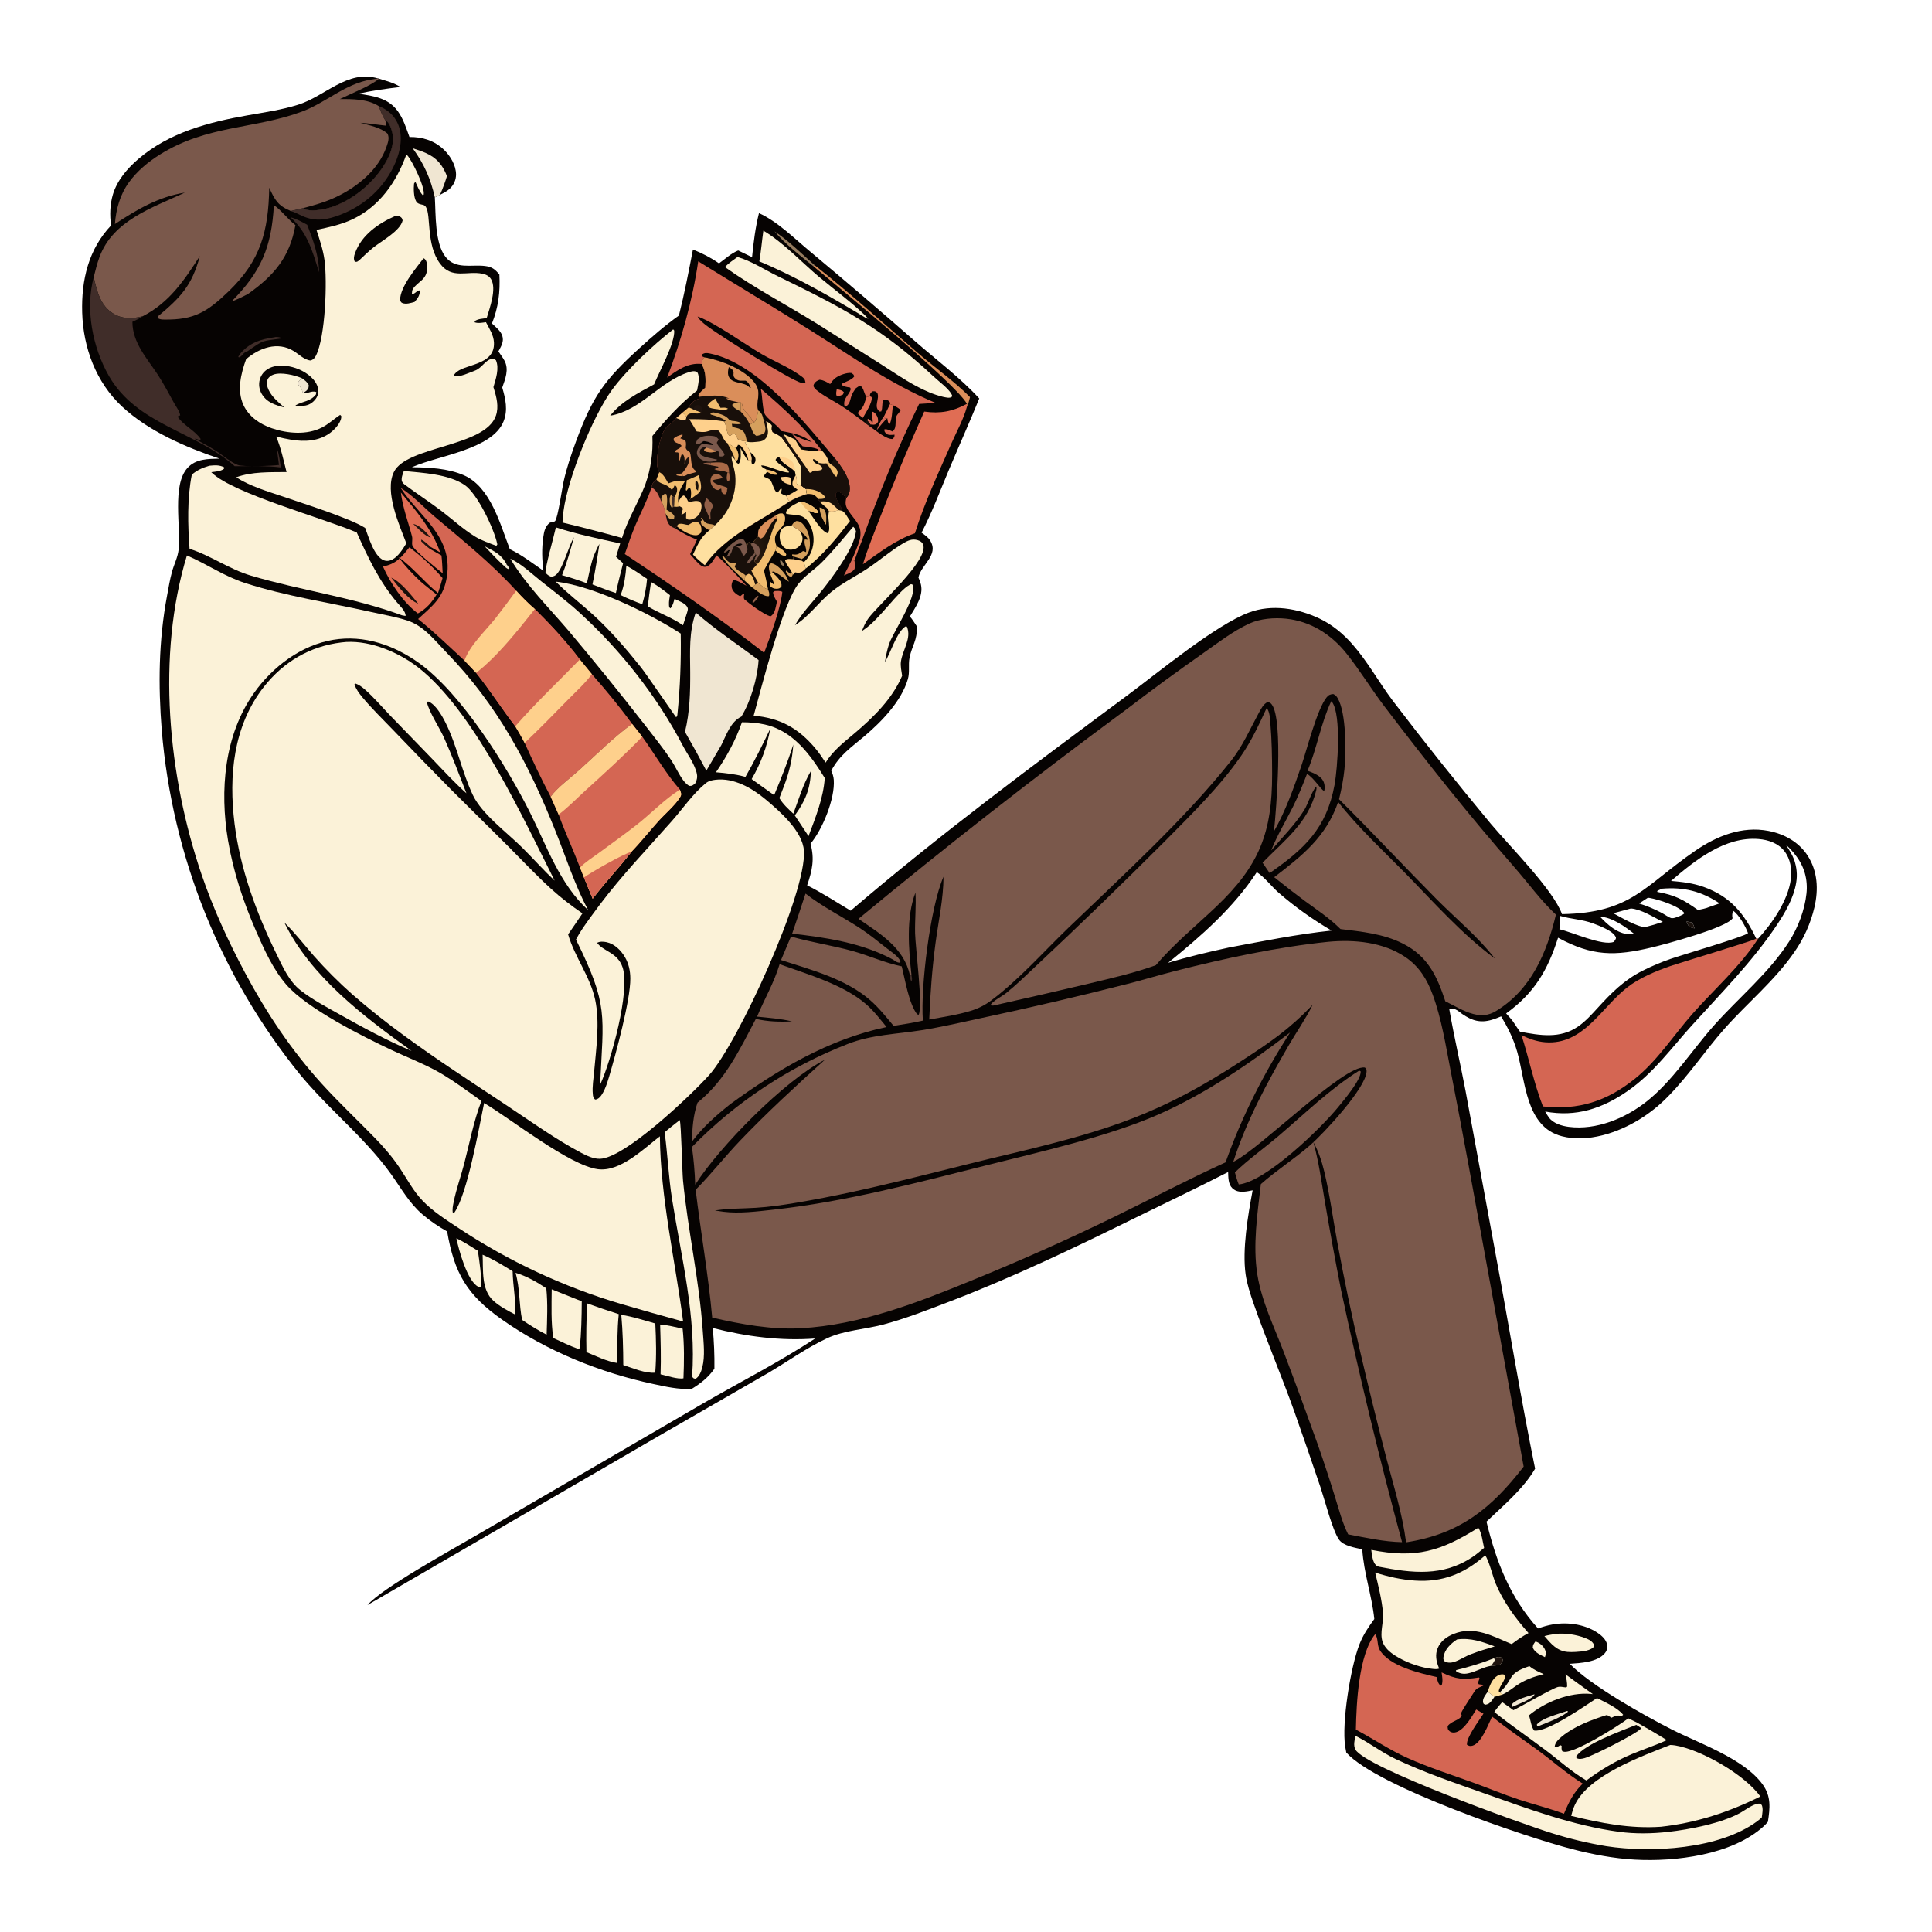 <?xml version="1.0" encoding="utf-8" ?><svg xmlns="http://www.w3.org/2000/svg" xmlns:xlink="http://www.w3.org/1999/xlink" width="400" height="400" viewBox="0 0 400 400"><path fill="#060302" transform="scale(0.391 0.391)" d="M58.83 119.351C58.028 114.067 58.236 108.167 59.768 103.026C62.029 95.436 67.412 89.188 73.325 84.122C89.643 70.142 110.506 64.68 131.189 61.049C140.039 59.495 149.144 58.175 157.743 55.49C164.939 53.243 171.302 48.704 177.93 45.214C185.096 41.441 192.127 39.077 200.214 41.559L200.689 41.665C204.593 42.852 208.555 43.819 212.011 46.068C204.511 46.972 197.131 47.966 189.747 49.602C197.722 50.829 205.509 51.786 210.646 58.878C213.558 62.899 215.135 67.93 216.812 72.544C223.665 72.46 230.029 74.429 235.084 79.297C238.453 82.542 241.402 87.465 241.482 92.261C241.532 95.205 240.265 97.964 238.114 99.958C236.644 101.321 234.743 102.222 232.99 103.169L230.249 104.51C230.81 113.582 230.153 128.604 235.879 135.962C241.184 142.78 249.51 139.979 256.76 140.836C260.449 141.272 262.111 142.541 264.429 145.365C264.916 154.499 263.917 162.767 260.494 171.291C262.425 173.094 265.132 175.24 265.968 177.811C266.983 180.929 265.312 183.433 263.904 186.086C264.97 187.683 266.224 189.281 267.121 190.969C269.627 195.682 267.533 200.633 265.947 205.231C267.697 211.202 269.052 217.188 266.606 223.216C260.67 237.843 232.398 241.273 219.049 247.021L218.136 247.42C227.197 247.531 237.151 247.972 245.583 251.64C259.727 257.793 264.836 277.517 269.948 290.774C276.512 293.932 281.784 298.117 287.741 302.223C286.994 296.237 286.806 290.555 287.648 284.554C288.081 281.472 288.61 278.667 291.202 276.719C291.807 276.595 293.554 276.384 293.963 275.866C295.423 274.015 297.642 258.489 298.424 255.012C300.058 247.745 302.453 240.61 305.042 233.63C313.827 209.949 319.81 201.452 338.503 184.459C345.295 178.286 352.001 172.431 359.485 167.091C362.412 155.531 364.663 143.839 366.919 132.134C371.897 134.118 376.326 136.399 380.726 139.463C383.949 137.123 387.183 134.107 390.889 132.629L398.225 136.18C399.003 128.376 399.978 120.471 401.886 112.856C411.68 117.236 420.876 126.503 429.123 133.314C447.89 148.965 466.461 164.848 484.833 180.96C495.98 190.678 508.55 200.104 518.528 211.01C513.334 223.743 507.715 236.288 502.392 248.966C497.756 260.005 493.478 271.424 487.978 282.062C489.722 283.275 491.435 284.429 492.571 286.27C497.293 293.924 487.719 298.969 486.315 305.773C486.842 307.038 487.373 308.317 487.673 309.658C488.995 315.576 484.747 321.62 481.813 326.404C483.163 328.045 484.295 329.87 485.472 331.638C485.803 339.184 482.941 341.639 481.61 348.287C480.865 352.006 481.815 355.863 480.734 359.575C477.305 371.358 466.757 382.17 457.662 389.876C450.571 395.885 444.755 399.624 440.171 408.062C440.856 409.672 441.361 411.162 441.492 412.92C442.231 422.849 435.505 439.255 429.179 446.745C431.438 454.931 430.057 460.974 427.393 468.788C435.289 472.762 442.875 477.687 450.458 482.227C497.571 441.881 547.176 405.095 596.972 368.188C613.01 356.302 643.764 330.83 661.456 324.281C673.543 319.807 687.331 322.123 698.711 327.546C705.455 330.76 711.212 335.56 716.126 341.145C724.216 350.339 730.085 361.188 737.415 370.948C754.287 393.056 771.616 414.812 789.39 436.202C798.929 447.589 822.56 471.239 827.089 484.048C864.003 483.383 870.382 469.245 897.641 450.507C909.05 442.664 922.426 437.271 936.452 439.989C944.769 441.602 952.464 445.813 957.145 453.037C962.482 461.272 962.959 470.974 960.794 480.313C958.779 488.925 955.127 497.069 950.035 504.301C939.522 519.479 925.116 531.154 912.969 544.909C902.789 556.437 894.209 569.446 883.414 580.422C878.826 585.164 873.662 589.314 868.044 592.775C856.488 599.891 840.663 605.169 827.049 601.654C807.796 596.684 807.801 572.469 803.392 556.989C801.446 550.154 798.504 544.265 794.875 538.181C793.28 538.854 791.626 539.496 789.967 539.991C783.832 541.821 779.406 540.437 774.301 536.942C773.178 536.172 771.91 534.981 770.666 534.481C769.475 534.004 768.591 533.922 767.423 534.396C769.908 548.817 773.254 563.071 775.99 577.444L791.657 662.51C798.843 700.857 805.077 739.453 812.855 777.68C806.585 788.445 796.043 797.173 787.111 805.721C792.259 826.959 799.529 845.836 814.399 862.288C816.976 861.372 819.579 860.597 822.279 860.137C830.518 858.731 840.141 860.192 846.939 865.316C849.01 866.876 850.85 868.911 851.112 871.589C851.249 872.974 850.619 874.422 849.737 875.455C845.683 880.201 837.023 880.588 831.208 881.009C842.149 892.386 870.578 908.361 885.208 915.783C900 923.285 923.631 931.31 933.396 944.969C937.922 951.3 937.235 957.434 936.134 964.665C935.34 965.612 934.511 966.483 933.588 967.308C916.903 982.229 887.162 985.888 865.747 984.706C854.418 984.08 843.445 981.966 832.486 979.145C808.419 972.95 729.063 946.068 712.88 927.997C712.661 926.94 712.467 925.877 712.298 924.811C710.356 912.305 715.156 882.706 719.851 870.677C721.789 865.712 724.582 861.565 727.718 857.284C726.448 844.882 722.132 832.928 721.345 820.373C717.479 819.499 711.306 818.613 708.956 815.152C705.524 810.097 701.518 794.428 699.288 787.725C694.721 774.212 690.063 760.731 685.313 747.283C678.418 728.036 670.351 709.174 663.666 689.876C662.013 685.103 660.328 679.958 659.597 674.951C657.681 661.823 660.816 643.374 663.294 630.286C661.754 630.591 660.175 630.934 658.603 631.018C656.329 631.139 654.293 630.834 652.576 629.217C650.341 627.113 650.404 623.432 650.313 620.604C634.245 628.856 617.943 636.595 601.737 644.569C569.137 660.609 536.281 676.422 502.309 689.379C490.997 693.693 479.543 698.209 467.838 701.333C458.079 703.937 447.055 704.383 437.894 708.651C426.917 713.766 416.829 721.132 406.366 727.232L348.458 760.59L194.585 849.893C202.329 840.836 238.956 820.754 251.219 813.545L372.168 743.19C391.958 731.751 412.544 721.296 431.647 708.745C413.38 710.142 395.08 707.705 377.406 703.195C378.088 710.359 378.382 717.556 378.285 724.753C375.172 729.294 370.902 732.615 366.249 735.448C359.28 735.82 352.522 734.263 345.742 732.812C317.642 726.796 289.376 715.347 265.821 698.749C247.224 685.645 240.565 674.184 236.769 652.078C232.151 649.444 227.791 646.55 223.748 643.083C216.655 637 212.505 629.356 207.162 621.842C203.566 616.785 199.492 611.949 195.322 607.352C183.483 594.305 170.225 582.736 158.988 569.094C116.786 517.086 91.23 453.57 85.653 386.826C83.744 362.863 83.981 339.31 88.42 315.615C89.214 311.378 89.917 307.006 91.049 302.847C92.152 298.795 94.142 295.151 94.596 290.907C95.844 279.229 90.995 256.943 99.256 247.803C103.674 242.915 110.113 243.01 116.168 242.847C98.16 236.756 78.716 228.38 64.683 215.334C50.843 202.468 44.038 184.11 43.513 165.445C43.032 148.283 46.841 132.027 58.83 119.351ZM802.077 542.249C802.984 543.599 803.857 545.01 804.864 546.285C815.398 548.266 826.065 550.121 835.553 543.585C839.55 540.832 842.812 537.166 846.065 533.605C853.415 525.559 859.904 519.016 869.758 513.998C874.563 511.6 879.516 509.512 884.587 507.746C889.58 505.97 924.105 495.86 925.603 494.116C924.381 490.683 920.727 484.211 917.661 482.213C917.622 482.361 917.582 482.509 917.545 482.657C917.206 484.013 917.116 484.845 917.421 486.248C914.336 491.251 881.797 499.983 874.824 501.646C854.97 506.381 843.158 506.377 825.013 496.54C819.489 513.823 812.439 525.833 797.504 536.623C799.142 538.432 800.803 540.155 802.077 542.249ZM871.12 490.918C874.311 490.134 877.394 489.206 880.506 488.153C875.601 485.66 869.102 481.493 863.601 481.051L854.275 483.575C858.339 485.796 866.738 490.757 871.12 490.918ZM872.492 475.419L867.918 478.403C872.27 479.735 876.006 481.371 880.038 483.46C881.235 484.081 884.03 486.066 885.18 486.204C885.585 486.252 886.569 486.11 886.963 485.975C888.365 485.387 891.047 484.689 891.947 483.537C888.901 479.643 878.321 476.344 873.517 475.469C873.081 475.39 872.894 475.409 872.492 475.419ZM930.951 497.03C938.454 488.906 946.774 476.85 948.275 465.614C948.962 460.467 948.109 454.81 944.823 450.644C941.537 446.478 936.37 444.706 931.231 444.279C913.452 442.801 897.387 455.623 884.821 466.484C890.782 466.966 896.445 467.617 902.109 469.642C916.256 474.697 923.691 483.782 929.959 497.026L930.951 497.03ZM865.242 494.446C860.638 490.732 853.372 485.555 847.275 485.442C851.142 489.597 856.434 494.378 862.418 494.668C863.371 494.715 864.302 494.577 865.242 494.446ZM897.264 491.583C896.814 490.002 896.807 489.499 895.553 488.376L893.052 487.943C893.542 489.289 893.837 490.259 895.202 490.977C895.776 491.279 896.655 491.434 897.264 491.583ZM945.692 447.262C947.192 449.771 948.871 452.262 949.941 454.988C951.38 459.17 951.838 463.084 951.101 467.468C949.739 475.565 945.355 483.101 940.862 489.833C927.989 509.117 911.366 525.83 895.852 542.971C884.903 555.068 875.625 568.129 862.034 577.578C848.44 587.029 834.605 591.586 818.193 588.569C818.255 588.67 818.318 588.771 818.378 588.873C818.963 589.866 819.528 590.896 820.227 591.814C822.571 594.897 827.028 596.219 830.685 596.684C845.266 598.54 860.552 592.2 871.832 583.297C885.69 572.36 895.906 556.09 907.636 542.909C920.705 528.224 936.791 515.124 947.43 498.445C952.119 491.093 955.628 481.843 956.555 473.15C957.352 465.688 955.39 458.669 950.729 452.806C949.265 450.754 947.466 449.042 945.692 447.262ZM879.963 470.585L877.636 471.706L877.493 472.26C887.062 474.009 891.263 476.344 899.107 481.87C901.069 481.408 903.276 481.083 905.113 480.254L910.564 478.359C900.879 471.926 891.611 469.595 879.963 470.585ZM650.62 501.756C668.693 498.353 686.772 494.691 705.076 492.753C695.054 486.849 685.724 480.263 676.954 472.612C673.251 469.381 669.56 464.402 665.486 461.832C653.038 480.818 636.019 495.657 618.53 509.829C629.065 506.631 639.865 504.092 650.62 501.756ZM826.105 484.99L825.747 492.067C832.255 493.445 848.783 501.153 854.582 498.707C854.966 498.088 855.874 497.112 855.622 496.396C854.419 492.971 846.77 490.169 843.562 488.965C837.853 486.822 831.852 486.698 826.105 484.99Z"/><path fill="#7A584B" transform="scale(0.391 0.391)" d="M200.214 41.559L200.689 41.665C196.772 45.282 185.257 49.83 179.921 52.475C186.58 52.401 194.599 52.414 200.452 56.123C201.507 58.478 202.517 61.514 203.983 63.6C205.925 64.629 206.75 66.881 207.393 68.92C209.115 74.382 207.436 80.13 204.798 84.999C198.606 96.425 186.529 106.585 173.972 110.147C170.648 111.09 164.159 112.211 161.017 110.562C160.823 110.46 160.637 110.342 160.447 110.232L153.994 111.734C147.211 108.942 145.512 105.921 142.566 99.382C142.121 122.413 138.08 137.946 120.926 154.4C109.679 165.189 102.788 169.449 86.999 169.213C85.701 169.193 84.529 169.173 83.46 168.362L83.489 167.633C95.681 157.434 101.612 151.269 105.856 135.516C97.477 148.531 89.724 160.13 75.627 167.432C70.299 168.819 65.077 169.093 60.176 166.168C53.098 161.944 51.36 154.191 49.619 146.778C50.512 143.206 51.393 139.585 52.669 136.127C59.853 116.655 80.645 110.045 97.882 101.986C83.898 104.177 72.489 110.973 60.85 118.613C61.423 110.72 63.562 103.071 68.226 96.596C72.533 90.616 78.495 85.674 84.715 81.797C109.825 66.144 134.519 68.478 159.902 59.083C172.605 54.382 182.878 44.233 196.596 42.126L200.214 41.559Z"/><path fill="#060302" transform="scale(0.391 0.391)" d="M203.983 63.6C205.925 64.629 206.75 66.881 207.393 68.92C209.115 74.382 207.436 80.13 204.798 84.999C198.606 96.425 186.529 106.585 173.972 110.147C170.648 111.09 164.159 112.211 161.017 110.562C160.823 110.46 160.637 110.342 160.447 110.232C166.467 108.659 172.364 106.973 178.003 104.297C189.306 98.932 200.485 89.852 204.679 77.671C205.467 75.385 206.324 73.043 205.194 70.748C201.481 67.427 195.521 66.389 190.816 65.011C195.414 65.266 199.732 66.083 204.247 66.521C204.714 65.666 204.191 64.543 203.983 63.6Z"/><path fill="#402D29" transform="scale(0.391 0.391)" d="M124.286 246.875C103.447 228.261 72.52 225.048 57.625 199.003C48.996 183.915 45.09 163.688 49.619 146.778C51.36 154.191 53.098 161.944 60.176 166.168C65.077 169.093 70.299 168.819 75.627 167.432C74.026 168.674 71.934 169.516 70.11 170.408C70.08 181.568 78.112 190.03 83.745 198.708C86.831 203.463 89.409 208.455 92.159 213.395C93.197 215.26 95.23 217.977 95.409 219.996C94.301 220.29 94.717 220.012 94.074 220.679C97.158 225.293 103.165 227.897 106.264 232.466L105.84 233.14C105.039 232.766 104.424 232.512 103.538 232.38C103.308 232.346 103.077 232.327 102.847 232.301L102.794 232.194C106.599 234.267 110.502 236.291 114.158 238.615C117.788 240.924 121.958 244.701 125.925 246.203C128.854 247.311 143.928 246.721 147.713 246.214L146.597 237.503C147.857 240.414 148.165 244.381 148.727 247.523C140.731 246.522 132.338 246.902 124.286 246.875Z"/><path fill="#402D29" transform="scale(0.391 0.391)" d="M200.452 56.123C205.027 57.928 208.751 61.009 210.722 65.618C213.503 72.121 212.066 79.811 209.371 86.106C203.871 98.955 193.474 108.529 180.531 113.589C173.538 116.323 167.339 117.579 160.228 114.426C158.216 113.534 156.094 112.359 153.994 111.734L160.447 110.232C160.637 110.342 160.823 110.46 161.017 110.562C164.159 112.211 170.648 111.09 173.972 110.147C186.529 106.585 198.606 96.425 204.798 84.999C207.436 80.13 209.115 74.382 207.393 68.92C206.75 66.881 205.925 64.629 203.983 63.6C202.517 61.514 201.507 58.478 200.452 56.123Z"/><path fill="#F0E6D2" transform="scale(0.391 0.391)" d="M218.546 78.521C220.819 79.277 223.177 79.985 225.365 80.961C231.345 83.63 234.313 87.304 236.668 93.247C235.632 96.663 234.406 99.892 232.99 103.169L230.249 104.51C227.998 94.487 224.58 86.842 218.546 78.521Z"/><path fill="#7A584B" transform="scale(0.391 0.391)" d="M703.312 498.696C717.156 497.39 732.556 498.841 744.325 506.908C751.495 511.823 755.702 518.669 758.65 526.714C763.32 539.46 765.477 553.277 768.061 566.564C771.38 583.519 774.599 600.493 777.716 617.487L806.794 776.577C789.614 798.859 772.843 812.304 744.543 816.669C742.537 801.456 738.011 787.03 734.146 772.232C729.282 753.499 724.658 734.705 720.275 715.854C715.693 696.395 711.603 676.823 708.007 657.158C705.742 644.922 704.123 632.389 701.2 620.299C699.846 614.699 698.191 609.788 695.432 604.727C698.349 615.1 699.729 625.735 701.544 636.331C704.2 651.928 707.05 667.492 710.092 683.019C719.627 727.832 730.404 772.371 742.41 816.586C732.778 816.388 723.285 814.24 713.854 812.445C710.745 806.239 708.962 799.19 706.892 792.578C703.999 783.203 700.932 773.883 697.692 764.622C691.839 748.254 685.832 731.942 679.671 715.687C674.608 702.444 668.042 689.03 665.787 674.946C663.293 659.381 665.825 642.558 667.641 627.007C675.938 619.655 685.46 613.628 693.848 606.311C700.559 600.457 723.424 576.118 723.623 567.276C723.648 566.17 723.461 566.033 722.75 565.275C711.987 563.441 667.789 607.674 653.646 614.898L653.029 615.206C660.029 593.439 670.865 573.364 682.322 553.655C686.521 546.432 691.353 539.533 695.079 532.053C681.991 545.639 672.58 551.829 657.142 561.917C614.879 589.532 587.647 598.225 538.76 610.072C499.654 619.152 461.348 630.235 421.647 636.866C414.564 638.049 407.378 639.1 400.207 639.546C393.305 639.975 386.341 639.863 379.485 640.828L378.562 640.963C380.042 641.217 381.528 641.441 383.017 641.634C391.553 642.703 400.763 641.489 409.292 640.561C447.452 636.41 484.926 626.439 522.092 617.103C550.69 609.918 586.684 601.866 613.316 590.171C638.16 579.261 661.692 563.227 683.103 546.721C669.007 568.746 657.746 590.828 648.955 615.482C628.552 624.763 608.811 635.214 588.662 644.996C564.387 656.767 539.737 667.75 514.752 677.929C485.873 689.761 455.553 701.595 424.051 703.32C408.47 704.174 392.251 701.181 377.12 697.691C375.067 675.02 371.057 652.6 368.354 630C376.581 621.719 383.866 612.371 391.959 603.912C406.254 588.969 421.43 575.036 436.753 561.165C415.577 571.947 380.946 607.132 368.118 627.308C367.907 620.622 367.329 613.952 366.384 607.329C389.724 583.466 417.888 564.858 448.993 552.749C461.604 547.827 474.58 547.617 487.777 545.533C498.655 543.816 509.424 541.283 520.183 538.951C545.861 533.474 571.43 527.496 596.874 521.02C605.371 518.852 613.767 516.309 622.265 514.145C648.716 507.407 676.129 501.513 703.312 498.696Z"/><path fill="#FBF2D8" transform="scale(0.391 0.391)" d="M180.801 340.173C187.403 339.262 194.681 340.469 200.97 342.532C209.606 345.388 217.588 349.928 224.456 355.891C252.623 380.203 276.862 432.905 293.695 466.327C287.772 460.743 282.353 454.64 276.585 448.9C268.487 440.842 255.182 431.134 250.363 420.952C244.581 408.737 242.074 395.077 236.018 382.855C234.237 379.26 230.614 372.768 226.705 371.439L226.055 371.78C227.138 376.98 232.727 385.286 235.127 390.654C239.439 400.297 243.165 410.206 246.975 420.056C240.425 414.231 234.446 407.67 228.377 401.35L206.707 378.979C202.302 374.398 198.032 369.325 193.261 365.132C191.627 363.695 190.124 362.592 188.046 361.851L187.686 362.426C188.591 364.989 190.105 367.066 191.825 369.138C196.942 375.303 202.845 380.984 208.392 386.774C218.549 397.404 228.799 407.943 239.142 418.392L269.107 448.147C276.617 455.663 283.899 463.467 291.763 470.616C297.013 475.389 302.564 479.639 308.405 483.648C305.913 487.379 303.384 491.087 300.821 494.771C304.306 506.812 312.497 516.998 315.133 529.304C317.71 541.33 315.686 555.1 314.616 567.281C314.276 571.152 313.524 575.439 313.897 579.295C314.023 580.596 314.084 581.342 315.113 582.218C315.66 582.15 315.774 582.173 316.337 581.906C319.403 580.454 321.581 573.316 322.473 570.283C326.015 558.24 333.863 529.59 333.766 518.048C333.732 514.106 332.929 510.288 330.936 506.853C328.829 503.224 325.42 499.825 321.204 498.901C319.654 498.561 317.548 498.414 316.187 499.261C319.327 503.778 326.967 504.231 329.653 512.188C333.859 524.651 323.533 561.896 317.763 574.397C319.472 537.452 322.322 532.414 304.973 497.523C307.113 493.387 309.827 489.668 312.524 485.889C314.179 483.609 315.856 481.345 317.554 479.097C329.294 463.484 342.837 449.386 355.759 434.751C361.505 428.245 366.994 420.172 373.705 414.725C375.23 413.488 376.987 413.113 378.914 412.885C388.559 411.745 398.147 417.268 405.275 423.203C412.773 429.448 424.978 440.043 425.694 450.472C427.222 472.734 390.822 552.265 375.406 569.368C365.864 579.954 330.828 613.314 317.637 613.6C314.219 613.674 310.767 612.006 307.789 610.451C294.777 603.659 280.161 593.214 267.769 584.974C249.835 573.05 231.644 561.302 214.275 548.565C204.708 541.626 195.452 534.267 186.536 526.509C179.354 520.127 172.556 513.324 166.178 506.138C160.995 500.221 156.244 493.951 150.561 488.492C164.575 517.187 192.653 538.275 217.939 556.466C204.816 550.924 192.126 544.03 179.713 537.065C172.821 533.199 165.406 529.296 159.174 524.418C152.953 519.55 149.605 511.696 146.209 504.755C135.72 483.317 127.171 460.017 124.202 436.227C121.032 410.827 123.493 384.297 139.813 363.58C150.18 350.419 164.119 342.189 180.801 340.173Z"/><path fill="#7A584B" transform="scale(0.391 0.391)" d="M454.563 486.548C500.926 448.187 548.346 411.122 596.768 375.395C610.053 365.238 623.547 355.358 637.241 345.759C644.985 340.307 652.924 334.151 661.537 330.176C667.296 327.518 674.81 326.962 681.051 327.609C693.992 328.951 704.955 335.947 712.949 345.978C720.085 354.934 726.109 364.88 733.06 374.019C755.255 403.199 777.78 431.681 801.935 459.272C809.212 467.584 815.795 476.785 823.876 484.33C819.034 504.469 810.757 524.084 792.191 535.319C788.195 537.737 784.565 538.089 780.035 536.89C774.967 535.548 770.003 532.49 765.313 530.183C760.873 516.743 756.096 506.38 742.853 499.654C732.5 494.396 721.148 493.353 709.818 491.946C704.072 486.241 697.345 481.769 690.834 477C685.373 472.942 679.995 468.773 674.705 464.496C689.762 452.918 702.103 443.236 708.58 424.672C719.072 438.131 731.982 449.995 743.928 462.169C759.149 477.68 774.02 494.611 791.564 507.567C782.549 495.923 770.764 486.31 760.404 475.847C743.159 458.429 726.435 440.464 709.045 423.206C710.32 417.902 711.385 412.696 711.914 407.254C712.78 398.358 712.951 377.42 708.265 369.598C707.657 368.582 707.085 368.019 705.998 367.503C704.385 367.626 703.5 367.978 702.455 369.271C697.373 375.561 691.996 397.021 689.054 405.616C685.064 417.277 680.697 429.48 674.585 440.217C675.77 429.198 679.661 381.271 673.414 373.014C672.761 372.15 672.348 372.068 671.363 371.746C669.158 372.383 667.453 375.838 666.388 377.802C661.663 386.52 658.058 395.03 651.804 402.914C627.338 433.764 594.426 463.644 565.93 491.096C552.544 503.991 539.645 518.669 524.753 529.827C521.388 532.348 517.893 534.057 513.885 535.282C506.842 537.435 499.285 538.529 492.042 539.843C492.594 526.226 493.579 512.783 495.386 499.269C496.941 487.638 499.547 476 499.608 464.235C492.522 480.419 487.387 522.772 488.668 540.413C483.532 541.591 478.37 542.396 473.166 543.197C469.283 538.514 465.484 533.752 460.905 529.717C447.965 518.314 429.648 513.585 413.575 508.355C415.347 504.213 417.097 500.061 418.823 495.9C429.639 499.022 440.779 500.605 451.585 503.618C460.383 506.072 468.44 509.839 477.487 511.697C479.208 518.6 481.298 531.518 485.63 537.072L486.453 537.323C488.772 532.666 484.73 501.724 484.554 494.244C484.386 487.051 485.183 479.844 484.743 472.656C479.671 485.849 481.165 502.68 482.669 516.533L481.783 516.292C478.644 501.884 465.992 494.324 454.563 486.548Z"/><path fill="#FBF2D8" transform="scale(0.391 0.391)" d="M98.969 294.127C109.692 298.701 118.449 305.054 129.827 308.725C151.453 315.701 174.17 319.02 196.307 324C202.705 325.44 209.489 326.548 215.72 328.581C224.468 331.435 230.11 338.999 236.287 345.36C263.442 373.327 279.872 404.291 294.238 440.339C299.84 454.397 304.301 468.498 311.418 481.922C296.36 468.131 289.631 448.241 280.709 430.394C268.4 405.772 244.54 367.441 222.049 351.21C208.774 341.629 192.909 336.057 176.458 338.778C159.457 341.59 144.251 353.148 134.458 366.993C118.684 389.294 116.306 418.666 120.731 444.945C123.541 461.636 128.869 477.661 135.644 493.139C139.907 502.881 144.544 513.163 151.517 521.283C162.424 533.985 192.087 548.846 207.521 556.079C215.074 559.62 222.914 562.667 230.281 566.586C236.48 569.884 242.151 573.881 247.862 577.936L254.923 582.983C250.767 593.753 248.652 605.203 245.753 616.343C244.004 623.061 241.579 629.693 240.215 636.498C239.838 638.38 239.358 640.528 239.829 642.408L240.587 642.094C247.583 631.961 253.557 597.459 256.347 584.056C270.785 592.655 301.416 617.036 316.513 619.092C328.312 620.699 340.691 608.405 349.412 601.688C349.741 634.119 357.512 667.49 361.727 699.765C350.781 696.778 339.862 693.691 328.973 690.503C298.38 681.449 269.312 667.872 242.733 650.223C236.128 645.857 229.208 641.476 223.706 635.727C218.822 630.625 215.585 624.35 211.697 618.516C207.871 612.777 203.312 607.487 198.509 602.55C189.201 592.983 179.439 583.824 170.462 573.94C154.322 556.172 141.062 536.301 129.781 515.149C120.821 498.349 112.89 481.126 106.742 463.091C89.015 411.087 82.767 347.208 98.969 294.127Z"/><path fill="#FBF2D8" transform="scale(0.391 0.391)" d="M215.176 81.801C215.387 82.006 215.618 82.193 215.809 82.416C218.379 85.409 225.145 99.165 224.365 103.124L223.779 103.279C222.059 101.35 221.122 98.771 220.043 96.442L219.794 96.429L219.247 97.22C218.998 99.888 218.997 104.237 220.361 106.613C221.137 107.966 222.615 108.143 224.011 108.488C224.744 108.668 225.193 109.035 225.592 109.716C228.302 114.337 225.581 129.532 232.995 139.562C239.276 148.059 247.322 143.243 255.5 144.942C257.386 145.333 259.061 146.186 260.063 147.898C263.07 153.034 259.279 163.098 257.7 168.453C255.495 168.784 253.157 168.766 251.3 170.101L251.422 170.708C253.348 171.324 255.349 170.853 257.317 170.606C259.151 174.117 261.387 177.38 261.56 181.454C262.09 193.952 245.277 192.506 240.968 197.807C240.328 198.595 240.472 198.228 240.544 199.216C243.586 199.764 248.65 197.286 251.518 196.233C254.969 194.966 256.852 190.967 259.985 190.119C261.273 189.77 261.592 190.045 262.592 190.732C264.494 195.07 262.531 200.698 261.27 205.008L261.483 205.684C262.924 210.323 264.239 215.345 262.587 220.12C256.825 236.781 215.267 236.089 208.547 249.981C203.512 260.391 211.422 277.871 215.161 287.71C213.281 290.735 210.947 294.621 207.695 296.299C206.3 297.019 204.692 297.248 203.2 296.647C198.003 294.556 195.254 284.42 193.352 279.534C189.591 277.212 185.482 275.607 181.389 273.983C171.065 269.915 160.477 266.538 149.97 262.978C141.538 260.122 132.61 257.564 125.055 252.746C133.45 249.661 142.912 250.08 151.735 249.96C150.058 243.471 148.857 237.372 146.219 231.142C148.843 231.83 151.497 232.398 154.173 232.845C161.281 234.026 168.899 233.662 174.884 229.169C177.225 227.412 180.513 223.969 180.712 220.872C180.761 220.11 180.693 220.306 180.101 219.699C176.81 221.87 174.034 224.544 170.49 226.364C162.542 230.448 152.267 229.588 143.996 226.79C137.724 224.668 131.742 220.63 128.905 214.459C125.33 206.686 127.595 197.843 130.315 190.205C137.323 184.201 147.022 180.634 155.521 185.897C158.264 187.596 161.252 190.676 164.547 190.899C165.935 190.356 166.595 189.673 167.266 188.368C172.338 178.499 173.37 148.701 171.802 137.521C171.044 132.119 169.257 126.911 167.579 121.742C174.04 120.336 180.575 118.986 186.588 116.145C200.927 109.369 209.97 96.36 215.176 81.801Z"/><path fill="#060302" transform="scale(0.391 0.391)" d="M150.57 215.755C145.806 214.499 141.23 213.137 138.581 208.554C137.266 206.279 136.862 203.622 137.538 201.073C138.236 198.443 139.986 196.332 142.387 195.074C146.596 192.866 152.251 193.438 156.596 194.923C160.927 196.405 165.946 199.567 167.844 203.922C168.641 205.749 168.811 207.83 168.04 209.694C167.244 211.621 165.282 213.511 163.337 214.268C161.258 215.077 159.031 215.081 156.843 214.944L156.471 214.64C160.437 212.345 164.228 212.765 167.296 208.882L167.476 207.613C164.841 206.613 162.816 208.721 160.142 208.258C160.109 206.731 159.943 205.86 158.847 204.753C158.207 204.106 157.846 203.753 157.569 202.852C158.191 201.768 159.017 201.113 159.956 200.323C156.32 198.662 148.652 196.854 144.678 198.398C143.423 198.886 142.303 199.628 141.725 200.903C140.906 202.709 141.454 204.853 142.272 206.551C144.085 210.313 147.488 213.056 150.57 215.755Z"/><path fill="#F0E6D2" transform="scale(0.391 0.391)" d="M159.956 200.323C161.447 201.415 162.612 202.197 163.467 203.866C163.405 205.148 163.458 205.688 162.491 206.674C161.887 207.289 160.88 207.799 160.142 208.258C160.109 206.731 159.943 205.86 158.847 204.753C158.207 204.106 157.846 203.753 157.569 202.852C158.191 201.768 159.017 201.113 159.956 200.323Z"/><path fill="#060302" transform="scale(0.391 0.391)" d="M208.894 114.533L211.67 114.588C212.819 115.387 212.828 115.383 213.201 116.73C211.931 122.305 202.046 127.555 197.667 131.084C195.107 133.147 192.731 135.408 190.368 137.691C189.272 138.498 189.219 138.772 187.888 138.628C187.087 136.955 187.425 135.59 188.056 133.887C191.557 124.436 200.075 118.491 208.894 114.533Z"/><path fill="#060302" transform="scale(0.391 0.391)" d="M224.291 136.744C224.642 136.929 224.862 137.009 225.133 137.354C226.017 138.478 226.315 140.164 226.284 141.556C226.127 148.542 220.982 148.982 218.536 153.223C218.167 153.862 218.178 154.822 218.106 155.539C219.691 156.026 220.621 153.607 222.386 153.789C222.254 156.554 221.265 157.859 219.531 159.879C217.563 160.418 215.001 161.29 213.018 160.449C212.204 160.104 212.192 159.601 211.842 158.857C211.947 151.754 220.05 142.328 224.291 136.744Z"/><path fill="#D46653" transform="scale(0.391 0.391)" d="M369.715 138.379C389.697 150.765 409.93 162.782 429.8 175.341C451.431 189.013 471.776 203.494 495.519 213.393C492.581 213.553 489.628 213.663 486.696 213.895C475.105 237.504 465.369 261.6 456.378 286.297L455.336 285.473C456.843 277.859 452.596 275.85 448.953 269.946C447.613 267.775 447.523 266.07 448.149 263.651C446.998 262.291 446.177 261.234 444.508 260.539L442.98 260.606C442.335 261.603 442.316 261.777 442.572 263.005C443.15 265.771 445.342 267.805 445.972 270.517L444.039 270.093C442.128 270.79 441.008 271.067 438.982 270.772C438.469 269.52 437.798 268.875 436.745 268.058C435.725 267.267 434.882 266.511 434 265.57L433.275 264.21C432.921 263.652 432.47 263.184 431.972 262.75C430.519 261.482 429.062 261.466 427.228 261.561C424.003 262.624 421.046 263.7 418.107 265.432C403.096 275.68 383.679 283.96 373.209 299.26C371.011 297.46 368.893 295.707 366.952 293.624C369.662 288.178 370.772 284.663 375.698 280.759C373.885 279.914 372.788 278.966 371.382 277.554L370.945 278.04C371.354 279.577 371.665 280.515 371.073 282.077C370.14 282.972 369.648 283.381 368.299 283.378C364.961 283.37 360.746 280.654 358.317 278.566L357.591 279.897C356.727 279.493 355.753 279.085 355.01 278.475C353.099 276.906 352.849 274.257 352.417 271.985C352.015 269.978 351.451 268.236 350.646 266.356C348.755 263.106 348.529 260.139 344.99 258.124C345.272 255.978 346.017 255.21 347.627 253.877L349.112 250.042C348.49 248.661 348.015 247.315 347.924 245.785C347.646 241.11 349.481 230.71 352.32 226.94C353.748 225.043 355.949 223.932 357.481 222.117C357.69 221.869 357.892 221.615 358.098 221.364L361.356 218.545L364.75 215.734C365.972 213.257 367.122 212.318 369.666 211.279C369.809 211.22 369.953 211.165 370.096 211.108L370.496 210.053L369.824 209.338C370.471 207.759 372.221 206.456 373.463 205.289C373.739 200.504 373.788 197.075 371.545 192.737C364.384 191.954 358.749 195.927 353.272 199.923C360.716 180.185 366.647 159.278 369.715 138.379Z"/><path fill="#180F0A" transform="scale(0.391 0.391)" d="M372.933 189.162C381.605 190.64 394.463 195.603 399.811 202.918C403.669 208.194 399.803 213.036 401.55 217.344C403.633 218.658 403.95 220.616 404.474 222.857L405.704 223.065C407.175 223.791 407.836 223.971 408.779 225.349C408.63 226.87 408.349 227.48 409.139 228.823C410.791 229.735 412.802 230.546 414.132 231.893C417.68 236.845 421.554 241.907 424.337 247.329C424.169 250.535 423.819 253.847 424.134 257.042C425.035 257.667 425.915 258.314 426.793 258.972L427.228 261.561C424.003 262.624 421.046 263.7 418.107 265.432C403.096 275.68 383.679 283.96 373.209 299.26C371.011 297.46 368.893 295.707 366.952 293.624C369.662 288.178 370.772 284.663 375.698 280.759C373.885 279.914 372.788 278.966 371.382 277.554L370.945 278.04C371.354 279.577 371.665 280.515 371.073 282.077C370.14 282.972 369.648 283.381 368.299 283.378C364.961 283.37 360.746 280.654 358.317 278.566L357.591 279.897C356.727 279.493 355.753 279.085 355.01 278.475C353.099 276.906 352.849 274.257 352.417 271.985C352.015 269.978 351.451 268.236 350.646 266.356C348.755 263.106 348.529 260.139 344.99 258.124C345.272 255.978 346.017 255.21 347.627 253.877L349.112 250.042C348.49 248.661 348.015 247.315 347.924 245.785C347.646 241.11 349.481 230.71 352.32 226.94C353.748 225.043 355.949 223.932 357.481 222.117C357.69 221.869 357.892 221.615 358.098 221.364L361.356 218.545L364.75 215.734C365.972 213.257 367.122 212.318 369.666 211.279C369.809 211.22 369.953 211.165 370.096 211.108L370.496 210.053L369.824 209.338C370.471 207.759 372.221 206.456 373.463 205.289C373.739 200.504 373.788 197.075 371.545 192.737C371.797 191.324 371.885 190.238 372.933 189.162Z"/><path fill="#FEE0A0" transform="scale(0.391 0.391)" d="M405.704 223.065C407.175 223.791 407.836 223.971 408.779 225.349C408.63 226.87 408.349 227.48 409.139 228.823C410.791 229.735 412.802 230.546 414.132 231.893C417.68 236.845 421.554 241.907 424.337 247.329C424.169 250.535 423.819 253.847 424.134 257.042C425.035 257.667 425.915 258.314 426.793 258.972L427.228 261.561C424.003 262.624 421.046 263.7 418.107 265.432C403.096 275.68 383.679 283.96 373.209 299.26C371.011 297.46 368.893 295.707 366.952 293.624C369.662 288.178 370.772 284.663 375.698 280.759L378.516 278.221C379.932 276.863 381.334 275.405 382.567 273.877C387.687 267.534 390.471 258.348 389.106 250.218C388.626 247.364 387.588 244.702 387.295 241.804L387.677 241.574L389.16 243.514L389.687 244.318L390.683 243.254C391.205 240.963 391.033 239.47 389.773 237.433L390.753 235.515C392.037 235.653 392.677 236.417 393.456 237.438C394.59 238.924 396.232 241.982 396.199 243.809L397.848 243.869C398.326 242.675 397.679 241.471 397.446 240.208C397.4 239.958 397.36 239.708 397.318 239.458C396.593 237.534 395.364 236.083 394.362 234.309L395.574 233.904C397.386 234.41 399.883 234.048 401.77 233.856C403.456 233.685 404.57 233.296 405.643 231.883C406.654 230.552 406.828 228.843 406.512 227.258L405.704 223.065Z"/><path fill="#060302" transform="scale(0.391 0.391)" d="M405.744 248.578C404.66 248.025 403.581 247.654 403.022 246.503C405.911 246.111 413.388 250.163 417.68 250.229C418.316 248.53 411.448 245.842 410.668 243.487C411.284 242.3 411.453 242.473 412.62 241.969C414.803 246.419 418.045 246.377 420.931 249.705L421.287 251.585C421.385 251.858 421.488 252.13 421.581 252.406C422 253.651 421.925 254.849 421.867 256.141L422.47 256.922L424.134 257.042C425.035 257.667 425.915 258.314 426.793 258.972L427.228 261.561C424.003 262.624 421.046 263.7 418.107 265.432C417.18 264.454 416.754 263.842 416.352 262.552C416.276 262.515 416.202 262.472 416.123 262.442C415.125 262.057 414.438 261.849 413.556 261.215L413.947 258.98L413.495 258.582L411.883 260.709C409.965 261.117 409.126 255.296 407.737 254.052C407.08 253.462 405.55 252.941 404.718 252.519L404.543 251.827L406.163 249.844L405.744 248.578Z"/><path fill="#FED08C" transform="scale(0.391 0.391)" d="M421.287 251.585C421.385 251.858 421.488 252.13 421.581 252.406C422 253.651 421.925 254.849 421.867 256.141L422.47 256.922L424.134 257.042C425.035 257.667 425.915 258.314 426.793 258.972L427.228 261.561C424.003 262.624 421.046 263.7 418.107 265.432C417.18 264.454 416.754 263.842 416.352 262.552C418.449 261.925 420.466 260.471 422.366 259.372L419.793 257.33C419.07 255.233 420.373 253.514 421.287 251.585Z"/><path fill="#F1BD6F" transform="scale(0.391 0.391)" d="M405.744 248.578C407.791 249.02 409.794 249.218 411.393 250.667L411.391 251.371C409.386 251.561 407.865 250.824 406.163 249.844L405.744 248.578Z"/><path fill="#FED08C" transform="scale(0.391 0.391)" d="M413.385 252.653C415.108 252.523 416.923 252.177 418.528 252.945C419.177 254.473 418.886 255.046 418.593 256.649C417.492 256.462 416.223 256.067 415.259 255.495C414.131 254.826 413.678 253.89 413.385 252.653Z"/><path fill="#FED08C" transform="scale(0.391 0.391)" d="M412.62 241.969C413.643 242.136 414.652 242.236 415.672 242.38C417.004 242.569 418.754 243.511 419.584 244.592C420.612 245.929 421.004 248.076 420.931 249.705C418.045 246.377 414.803 246.419 412.62 241.969Z"/><path fill="#060302" transform="scale(0.391 0.391)" d="M389.773 237.433L390.753 235.515C392.037 235.653 392.677 236.417 393.456 237.438C394.59 238.924 396.232 241.982 396.199 243.809C394.378 241.904 393.317 239.528 392.112 237.21C392.166 239.635 392.761 243.822 391.065 245.653C390.21 245.16 390.224 245.266 389.687 244.318L390.683 243.254C391.205 240.963 391.033 239.47 389.773 237.433Z"/><path fill="#060302" transform="scale(0.391 0.391)" d="M397.318 239.458C398.372 240.441 399.904 241.575 400.045 243.106C400.164 244.4 399.775 245.082 398.934 245.974L398.144 245.881C398.038 245.215 397.903 244.541 397.848 243.869C398.326 242.675 397.679 241.471 397.446 240.208C397.4 239.958 397.36 239.708 397.318 239.458Z"/><path fill="#DA8E5A" transform="scale(0.391 0.391)" d="M372.933 189.162C381.605 190.64 394.463 195.603 399.811 202.918C403.669 208.194 399.803 213.036 401.55 217.344C401.096 219.016 400.743 222.253 399.562 223.48L398.483 223.019C397.432 219.928 393.603 217.914 393.111 214.881C392.952 213.9 392.972 213.779 392.288 213.078L391.029 213.098C388.617 212.336 386.667 212.391 384.425 210.95C385.223 210.894 384.922 210.878 385.684 210.963C385.857 210.983 386.028 211.007 386.201 211.029C380.933 208.613 376.081 209.6 370.496 210.053L369.824 209.338C370.471 207.759 372.221 206.456 373.463 205.289C373.739 200.504 373.788 197.075 371.545 192.737C371.797 191.324 371.885 190.238 372.933 189.162Z"/><path fill="#060302" transform="scale(0.391 0.391)" d="M385.899 194.402C390.281 196.856 387.282 197.961 388.953 200.024C389.696 200.943 390.779 201.502 391.956 201.565C392.604 201.6 393.304 201.568 393.96 201.58L394.856 201.592C396.439 202.452 396.88 203.858 397.595 205.413C396.873 205.197 397.122 205.369 396.626 204.879C393.826 202.115 388.345 203.325 386.227 200.064C385.083 198.302 385.478 196.314 385.899 194.402Z"/><path fill="#FED08C" transform="scale(0.391 0.391)" d="M364.976 221.952C371.327 221.918 377.182 222.074 383.457 223.19C383.542 223.349 383.638 223.503 383.713 223.667C384.761 225.966 384.516 228.433 385.997 230.605L386.607 230.769L388.117 229.713C389.176 229.922 389.402 229.899 389.958 230.917C390.156 231.279 390.468 232.078 390.631 232.483C392.139 233.488 393.757 233.522 395.507 233.72L395.574 233.904L394.362 234.309C395.364 236.083 396.593 237.534 397.318 239.458C397.36 239.708 397.4 239.958 397.446 240.208C397.679 241.471 398.326 242.675 397.848 243.869L396.199 243.809C396.232 241.982 394.59 238.924 393.456 237.438C392.677 236.417 392.037 235.653 390.753 235.515L389.773 237.433C388.226 236.427 386.675 235.483 385.054 234.6C382.633 232.962 382.475 229.311 379.975 227.681C377.982 227.39 376.563 227.831 374.659 228.422C372.644 229.048 370.924 228.72 368.897 228.449L364.976 221.952Z"/><path fill="#F1BD6F" transform="scale(0.391 0.391)" d="M349.112 250.042C351.287 250.893 352.751 254.029 353.874 255.954C355.987 255.318 358.022 254.131 360.141 254.696C362.565 255.342 367.627 252.558 369.931 251.607C370.584 254.09 371.917 257.476 370.79 259.962C370.241 261.172 369.067 261.743 368.054 262.494C367.795 262.687 367.547 262.896 367.289 263.09C366.755 263.492 366.316 263.737 365.703 263.982C365.248 264.536 364.874 265.043 364.297 265.475C363.581 264.048 363.403 263.147 361.99 262.353C360.53 263.104 359.827 264.544 359.172 266.041L359.771 268.067C358.728 268.467 357.983 268.376 356.885 268.274C356.927 266.642 357.064 265.009 357.174 263.38C357.846 261.986 358.747 260.344 358.502 258.734C358.352 257.748 358.072 257.397 357.257 256.941C356.799 257.971 356.557 258.55 355.756 259.369C355.305 258.935 354.848 258.512 354.392 258.083C352.171 255.993 349.295 256.427 347.627 253.877L349.112 250.042Z"/><path fill="#060302" transform="scale(0.391 0.391)" d="M363.739 253.081L363.136 259.497L363.483 259.863L364.751 258.265L365.538 258.72C366.23 260.418 365.874 262.205 365.703 263.982C365.248 264.536 364.874 265.043 364.297 265.475C363.581 264.048 363.403 263.147 361.99 262.353C360.53 263.104 359.827 264.544 359.172 266.041C358.416 260.812 361.183 257.387 363.739 253.081Z"/><path fill="#180F0A" transform="scale(0.391 0.391)" d="M368.331 254.273L369.337 255.161C370.147 256.796 369.816 258.077 369.555 259.798L368.621 258.92C368.06 257.215 368.126 256.044 368.331 254.273Z"/><path fill="#FED08C" transform="scale(0.391 0.391)" d="M359.172 266.041C359.827 264.544 360.53 263.104 361.99 262.353C363.403 263.147 363.581 264.048 364.297 265.475L364.981 265.89L365.64 265.728C367.372 265.317 368.527 265.061 370.269 265.461C371.178 266.298 371.505 266.758 371.471 268.05C371.411 270.277 370.623 272.224 368.894 273.636C367.747 274.574 366.271 275.277 364.766 275.156C363.972 275.093 363.837 274.795 363.279 274.308C363.331 273.202 363.363 272.129 363.319 271.021C363.087 271.203 362.86 271.392 362.623 271.568C361.904 272.104 361.642 272.286 360.802 272.416C361.01 271.324 361.314 270.336 361.683 269.287C361.041 268.682 360.602 268.368 359.771 268.067L359.172 266.041Z"/><path fill="#D5A05D" transform="scale(0.391 0.391)" d="M384.331 222.91C381.971 220.991 379.202 220.36 376.344 219.498L376.174 218.936C377.104 218.293 377.543 218.298 378.619 218.534C381.343 219.131 384.558 220.034 386.205 222.392L387.477 222.836C389.31 222.989 390.683 223.133 392.34 223.959L392.079 224.526C390.519 224.681 389.083 224.571 387.524 224.425L387.743 225.8C388.55 226.322 389.13 226.422 390.045 226.609C391.537 226.913 393.23 227.765 394.09 229.097C394.849 230.273 395.164 232.333 395.507 233.72C393.757 233.522 392.139 233.488 390.631 232.483C390.468 232.078 390.156 231.279 389.958 230.917C389.402 229.899 389.176 229.922 388.117 229.713L386.607 230.769L385.997 230.605C384.516 228.433 384.761 225.966 383.713 223.667C383.638 223.503 383.542 223.349 383.457 223.19L384.331 222.91Z"/><path fill="#D5A05D" transform="scale(0.391 0.391)" d="M401.55 217.344C403.633 218.658 403.95 220.616 404.474 222.857C404.94 225.076 405.956 227.339 404.729 229.318C403.286 230.088 402.183 230.596 400.556 230.828C398.581 229.728 397.983 226.982 397.134 224.916C397.837 224.342 398.768 223.927 399.562 223.48C400.743 222.253 401.096 219.016 401.55 217.344Z"/><path fill="#F1BD6F" transform="scale(0.391 0.391)" d="M358.317 278.566L359.244 277.515C361.187 276.905 362.579 277.866 364.619 277.937C365.773 277.116 366.6 276.627 367.978 276.201C369.887 276.506 369.78 276.488 370.945 278.04C371.354 279.577 371.665 280.515 371.073 282.077C370.14 282.972 369.648 283.381 368.299 283.378C364.961 283.37 360.746 280.654 358.317 278.566Z"/><path fill="#D5A05D" transform="scale(0.391 0.391)" d="M350.646 266.356C350.355 264.985 349.7 263.707 350.72 262.495C351.006 262.155 351.734 261.64 352.106 261.364L352.891 261.715C353.596 264.315 353.126 267.229 352.961 269.897C354.537 270.854 356.276 271.651 357.098 273.385L356.917 274.567C355.702 274.961 355.546 274.848 354.306 274.471C353.588 273.663 352.967 272.918 352.417 271.985C352.015 269.978 351.451 268.236 350.646 266.356Z"/><path fill="#D48F57" transform="scale(0.391 0.391)" d="M392.288 213.078C392.972 213.779 392.952 213.9 393.111 214.881C393.603 217.914 397.432 219.928 398.483 223.019L399.562 223.48C398.768 223.927 397.837 224.342 397.134 224.916C395.788 222.268 394.325 220.031 392.209 217.928C392.282 216.232 391.951 214.809 392.288 213.078Z"/><path fill="#F1BD6F" transform="scale(0.391 0.391)" d="M385.054 234.6C386.675 235.483 388.226 236.427 389.773 237.433C391.033 239.47 391.205 240.963 390.683 243.254L389.687 244.318L389.16 243.514C388.388 240.239 386.687 237.509 385.054 234.6Z"/><path fill="#F1BD6F" transform="scale(0.391 0.391)" d="M364.75 215.734L367.236 216.862C368.616 217.378 370.096 217.833 371.389 218.532C368.839 219.944 364.519 217.244 363.432 220.972C362.973 219.684 362.41 219.335 361.356 218.545L364.75 215.734Z"/><path fill="#D5A05D" transform="scale(0.391 0.391)" d="M371.382 277.554L370.989 276.086L371.767 275.38L371.158 274.158L371.599 274.164C372.548 275.523 373.039 276.739 374.728 277.253C376.213 277.704 376.959 277.302 378.516 278.221L375.698 280.759C373.885 279.914 372.788 278.966 371.382 277.554Z"/><path fill="#D5A05D" transform="scale(0.391 0.391)" d="M356.233 268.561L355.59 268.672C354.73 267.541 354.6 266.37 354.602 264.932C354.604 263.682 354.666 262.568 355.582 261.72L355.808 262.644L357.174 263.38C357.064 265.009 356.927 266.642 356.885 268.274L356.233 268.561Z"/><path fill="#402D29" transform="scale(0.391 0.391)" d="M355.808 262.644L357.174 263.38C357.064 265.009 356.927 266.642 356.885 268.274L356.233 268.561C355.947 266.64 355.942 264.588 355.808 262.644Z"/><path fill="#D5A05D" transform="scale(0.391 0.391)" d="M392.288 213.078C391.951 214.809 392.282 216.232 392.209 217.928C390.523 217.001 388.517 216.158 387.669 214.394C388.71 213.303 389.573 213.383 391.029 213.098L392.288 213.078Z"/><path fill="#1E130E" transform="scale(0.391 0.391)" d="M367.236 216.862L368.046 214.9C369.249 214.47 369.414 214.375 370.641 214.673L371.828 216.08C371.742 216.927 371.593 217.706 371.389 218.532C370.096 217.833 368.616 217.378 367.236 216.862Z"/><path fill="#FED08C" transform="scale(0.391 0.391)" d="M361.356 218.545C362.41 219.335 362.973 219.684 363.432 220.972L363.203 222.032C363.055 222.105 362.915 222.197 362.759 222.251C361.26 222.77 359.468 221.96 358.098 221.364L361.356 218.545Z"/><path fill="#7A584B" transform="scale(0.391 0.391)" d="M371.679 234.166C370.48 234.887 370.016 235.553 368.593 235.235C368.594 234.034 368.704 233.826 369.309 232.778L369.184 232.767C371.735 230.638 374.333 230.553 377.55 230.887C379.076 231.046 379.432 231.512 380.493 232.602C380.145 234.162 379.014 233.806 379.996 235.492C381.13 237.438 383.138 238.646 383.639 240.97C382.712 241.918 382.492 241.664 381.224 241.75C379.939 240.523 381.363 239.297 379.783 238.627L379.152 239.116C376.958 239.705 375.16 239.707 373.036 238.864L372.805 238.125L373.999 237.073L373.506 236.547C372.099 236.905 371.866 237.052 370.815 238.058C370.446 239.46 370.415 239.474 371.016 240.787C373.081 242.351 377.292 242.664 379.837 243.422C379.032 244.002 378.139 244.221 377.17 244.379C374.968 244.738 372.357 244.227 370.601 242.803C369.666 242.045 368.991 241.008 369.006 239.761C369.033 237.577 370.492 236.174 372.001 234.82L371.679 234.166Z"/><path fill="#D48F57" transform="scale(0.391 0.391)" d="M373.999 237.073C375.881 237.588 377.545 237.978 379.152 239.116C376.958 239.705 375.16 239.707 373.036 238.864L372.805 238.125L373.999 237.073Z"/><path fill="#060302" transform="scale(0.391 0.391)" d="M371.679 234.166C372.755 233.381 372.56 233.549 373.781 233.739C375.228 233.963 376.053 234.344 377.289 235.1L377.573 235.701C375.652 235.576 373.879 235.236 372.001 234.82L371.679 234.166Z"/><path fill="#DA8E5A" transform="scale(0.391 0.391)" d="M362.527 244.611C362.459 242.981 362.619 242.09 361.723 240.701L360.857 240.802C360.453 241.885 360.177 242.912 359.943 244.043C359.079 242.446 360.199 240.939 359.01 239.57C358.814 239.563 358.618 239.56 358.423 239.547C357.619 239.492 357.923 239.575 357.267 239.186C358.272 237.536 360.118 237.892 360.86 236.021C359.547 234.14 356.371 234.989 356.766 232.125C358.073 231.002 359.356 230.637 360.985 230.134L361.552 230.322C361.113 230.924 360.682 231.532 360.258 232.145C360.963 232.443 362.623 232.875 362.957 233.551C363.474 234.595 363.178 236.115 363.101 237.253C363.534 238.399 364.363 238.818 365.324 239.502C366.325 242.704 365.366 247.535 368.415 249.294L368.406 250.016C367.132 250.4 365.876 250.765 364.583 251.08C363.758 251.281 363.289 251.795 362.581 252.003C362.275 252.094 361.946 252.076 361.629 252.112L361.093 250.692C362.543 249.047 363.544 247.541 364.488 245.562C363.711 245.651 363.181 245.677 362.424 245.625L362.527 244.611Z"/><path fill="#1E130E" transform="scale(0.391 0.391)" d="M362.527 244.611C363.142 243.632 363.516 242.454 364.651 242.138C364.89 243.477 364.769 244.263 364.488 245.562C363.711 245.651 363.181 245.677 362.424 245.625L362.527 244.611Z"/><path fill="#A86947" transform="scale(0.391 0.391)" d="M381.861 258.672L380.219 259.522C379.712 259.421 379.212 259.355 378.748 259.094C377.744 258.527 376.954 257.371 376.555 256.313C376.007 254.857 376.143 253.626 376.776 252.216C377.866 251.302 378.243 250.914 379.769 250.984C381.045 251.042 381.825 251.949 382.593 252.818C382.329 253.703 378.309 253.695 377.189 254.448C378.15 256.082 380.224 256.675 381.95 257.151L382.396 257.269L384.804 258.106L385.228 259.051L384.994 259.178C384.912 260.659 385.017 260.726 383.996 261.774C382.671 261.554 382.903 261.489 382.122 260.522L381.861 258.672Z"/><path fill="#A86947" transform="scale(0.391 0.391)" d="M376.292 244.987C378.864 244.953 383.153 244.24 385.113 246.187C386.034 247.102 386.031 249.047 386.07 250.269L385.209 250.157C382.906 249.077 380.374 249.507 378.217 248.402L380.382 247.638L380.267 247.115L376.504 246.401L376.292 244.987Z"/><path fill="#F1BD6F" transform="scale(0.391 0.391)" d="M379.853 216.68C378.999 216.578 378.119 216.495 377.28 216.306C376.043 216.027 375.398 215.901 374.68 214.794C375.334 213.127 377.274 212.056 378.693 211.023L381.518 215.952C382.895 215.888 384.259 215.625 385.463 216.42C383.868 217.528 382.153 217.104 380.369 216.778L379.853 216.68Z"/><path fill="#905E47" transform="scale(0.391 0.391)" d="M374.063 263.672C374.161 263.751 374.267 263.821 374.358 263.908C379.37 268.746 377.107 267.331 376.226 271.224C376.026 272.105 376.247 273.571 376.255 274.513C376.26 274.904 376.296 274.67 375.983 275.17C375.201 272.991 374.196 270.969 373.279 268.85C372.449 266.932 373.336 265.485 374.063 263.672Z"/><path fill="#A86947" transform="scale(0.391 0.391)" d="M386.07 250.269C386.252 251.83 386.669 253.435 385.942 254.896L385.243 254.858C384.447 253.232 384.892 251.847 385.209 250.157L386.07 250.269Z"/><path fill="#905E47" transform="scale(0.391 0.391)" d="M376.504 246.401C375.053 246.205 373.784 245.913 372.382 245.488C373.057 244.862 375.31 245.044 376.292 244.987L376.504 246.401Z"/><path fill="#D48F57" transform="scale(0.391 0.391)" d="M361.093 250.692L361.629 252.112C360.272 252.108 359.339 252.055 358.032 251.613C358.675 250.856 360.114 250.873 361.093 250.692Z"/><path fill="#060302" transform="scale(0.391 0.391)" d="M372.933 189.162L371.677 188.669L371.562 187.785C373.213 186.691 374.126 186.833 376.05 187.222C401.247 192.322 425.819 223.41 441.82 242.383C445.493 247.074 450.847 253.917 449.847 260.273C449.633 261.634 449.042 262.622 448.149 263.651C446.998 262.291 446.177 261.234 444.508 260.539L442.98 260.606C442.335 261.603 442.316 261.777 442.572 263.005C443.15 265.771 445.342 267.805 445.972 270.517L444.039 270.093C442.128 270.79 441.008 271.067 438.982 270.772C438.469 269.52 437.798 268.875 436.745 268.058C435.725 267.267 434.882 266.511 434 265.57L433.275 264.21C432.921 263.652 432.47 263.184 431.972 262.75C430.519 261.482 429.062 261.466 427.228 261.561L426.793 258.972C425.915 258.314 425.035 257.667 424.134 257.042C423.819 253.847 424.169 250.535 424.337 247.329C421.554 241.907 417.68 236.845 414.132 231.893C412.802 230.546 410.791 229.735 409.139 228.823C408.349 227.48 408.63 226.87 408.779 225.349C407.836 223.971 407.175 223.791 405.704 223.065L404.474 222.857C403.95 220.616 403.633 218.658 401.55 217.344C399.803 213.036 403.669 208.194 399.811 202.918C394.463 195.603 381.605 190.64 372.933 189.162Z"/><path fill="#180F0A" transform="scale(0.391 0.391)" d="M414.132 231.893L414.408 229.969L414.951 229.931C416.976 230.829 419.008 231.702 420.974 232.725C422.028 234.462 423.12 236.184 424.099 237.964C427.287 238.52 430.259 238.938 433.511 238.862L434.862 238.211C436.92 240.325 438.076 242.095 438.99 244.891L439.757 245.745C440.726 244.729 441.195 243.625 441.82 242.383C445.493 247.074 450.847 253.917 449.847 260.273C449.633 261.634 449.042 262.622 448.149 263.651C446.998 262.291 446.177 261.234 444.508 260.539L442.98 260.606C442.335 261.603 442.316 261.777 442.572 263.005C443.15 265.771 445.342 267.805 445.972 270.517L444.039 270.093C442.128 270.79 441.008 271.067 438.982 270.772C438.469 269.52 437.798 268.875 436.745 268.058C435.725 267.267 434.882 266.511 434 265.57L433.275 264.21C432.921 263.652 432.47 263.184 431.972 262.75C430.519 261.482 429.062 261.466 427.228 261.561L426.793 258.972C425.915 258.314 425.035 257.667 424.134 257.042C423.819 253.847 424.169 250.535 424.337 247.329C421.554 241.907 417.68 236.845 414.132 231.893Z"/><path fill="#FED08C" transform="scale(0.391 0.391)" d="M414.951 229.931C416.976 230.829 419.008 231.702 420.974 232.725C422.028 234.462 423.12 236.184 424.099 237.964C427.287 238.52 430.259 238.938 433.511 238.862L434.862 238.211C436.92 240.325 438.076 242.095 438.99 244.891L437.254 245.362C435.956 245.519 434.885 245.363 433.614 245.151L433.511 246.015C434.553 246.556 434.986 246.804 435.512 247.869L435.183 248.635C433.929 249.323 432.782 249.182 431.398 249.153C430.349 249.13 430.203 249.64 429.462 250.333L428.719 250.268C424.277 243.399 418.93 237.067 414.951 229.931Z"/><path fill="#060302" transform="scale(0.391 0.391)" d="M433.511 246.015C432.984 245.788 432.087 245.483 431.612 245.115C430.721 244.426 430.576 244.218 430.484 243.129C432 243.258 432.516 244.138 433.614 245.151L433.511 246.015Z"/><path fill="#FED08C" transform="scale(0.391 0.391)" d="M434 265.57C437.104 265.339 439.049 265.383 441.43 267.532C442.333 268.348 443.186 269.224 444.039 270.093C442.128 270.79 441.008 271.067 438.982 270.772C438.469 269.52 437.798 268.875 436.745 268.058C435.725 267.267 434.882 266.511 434 265.57Z"/><path fill="#F1BD6F" transform="scale(0.391 0.391)" d="M426.793 258.972C430.09 258.879 433.505 259.755 436.015 262.077C436.315 262.354 436.466 262.578 436.728 262.911L436.677 263.829C435.522 264.236 434.479 264.209 433.275 264.21C432.921 263.652 432.47 263.184 431.972 262.75C430.519 261.482 429.062 261.466 427.228 261.561L426.793 258.972Z"/><path fill="#F1BD6F" transform="scale(0.391 0.391)" d="M438.99 244.891L439.757 245.745C441.097 246.643 442.599 247.543 443.288 249.077C443.865 250.359 443.373 251.361 442.89 252.547C441.171 251.637 439.955 247.506 437.666 245.683C437.53 245.575 437.391 245.469 437.254 245.362L438.99 244.891Z"/><path fill="#D46653" transform="scale(0.391 0.391)" d="M413.694 228.226C411.737 224.998 405.576 221.47 404.754 218.742C403.576 214.83 403.79 210.367 402.93 206.321L402.816 205.812C414.615 215.974 425.499 225.653 434.862 238.211L433.511 238.862L432.963 237.827C430.4 236.813 427.755 236.642 425.038 236.348C423.062 234.278 421.261 231.981 419.415 229.793C422.933 231.741 426.088 233.05 429.947 234.128C429.485 233.796 429.017 233.476 428.553 233.148C423.989 229.936 419.034 229.293 413.694 228.226Z"/><path fill="#060302" transform="scale(0.391 0.391)" d="M439.585 203.364C440.385 202.2 441.221 201.036 442.362 200.177C444.319 198.703 448.349 197.203 450.781 197.493C451.776 198.23 452.058 198.111 452.301 199.384C450.978 201.211 447.855 202.119 445.838 203.169L445.665 203.823C447.12 204.776 448.403 204.942 450.104 205.193L450.551 205.99C449.557 209.352 446.496 210.772 447.085 214.631L447.717 215.335C449.225 214.47 449.813 213.386 450.246 211.705C450.811 209.515 451.29 208.265 452.597 206.418L453.169 205.593L454.983 204.365C455.887 204.553 455.961 204.369 456.514 205.193C457.584 206.788 457.673 208.642 458.849 210.273L460.582 209.818C460.798 208.173 460.762 208.252 462.058 207.216C463.44 207.127 463.411 207.138 464.512 207.983C466.06 211.188 462.256 215.312 465.811 217.929L466.636 217.861C467.52 215.973 466.768 213.132 467.976 211.605C469.158 211.562 469.818 211.611 470.788 212.457C471.088 212.718 471.243 213.113 471.409 213.459L471.252 214.004L472.807 214.532C474.27 215.321 475.882 215.978 476.956 217.262L476.429 217.953C476.318 218.101 476.212 218.253 476.102 218.402C475.814 218.793 475.485 219.152 475.186 219.534C473.258 221.988 475.457 226.242 472.59 228.481C471.057 227.851 469.972 227.133 468.308 227.322C468.223 228.659 468.545 228.681 469.299 229.722C470.68 230.549 472.135 230.268 473.675 230.178C473.683 231.467 473.441 231.459 472.71 232.451C469.321 232.734 463.677 227.932 460.873 225.944L457.915 223.771C453.616 220.534 449.263 217.232 444.695 214.378C441.088 212.124 437.188 210.184 433.775 207.647C432.743 206.879 431.485 206.006 430.885 204.834C430.586 204.25 430.852 203.638 431.186 203.108C431.888 201.993 432.802 201.525 433.989 201.095C436.161 201.275 437.731 202.315 439.585 203.364Z"/><path fill="#E06D54" transform="scale(0.391 0.391)" d="M458.849 210.273L460.582 209.818L461.534 210.241C462.146 213.042 458.296 218.705 456.907 221.282C455.828 220.49 454.929 219.818 454.124 218.723C455.206 217.5 456.913 215.81 457.461 214.257L458.849 210.273Z"/><path fill="#E06D54" transform="scale(0.391 0.391)" d="M471.252 214.004L472.807 214.532C472.459 217.066 472.355 222.871 470.901 224.769C470.088 223.64 470.053 222.774 469.831 221.437L468.797 221.612L468.091 220.465C469.212 218.35 470.211 216.16 471.252 214.004Z"/><path fill="#E06D54" transform="scale(0.391 0.391)" d="M462.054 223.803C462.395 221.702 461.251 219.891 461.764 217.921C462.911 218.177 463.433 218.869 464.093 219.805C464.877 220.917 464.999 221.996 464.95 223.325C464.292 224.312 463.977 224.779 462.659 224.888C462.393 224.91 462.13 224.825 461.866 224.793L462.054 223.803Z"/><path fill="#D46653" transform="scale(0.391 0.391)" d="M464.205 227.803C465.171 225.158 466.34 222.681 468.091 220.465L468.797 221.612L469.831 221.437C467.762 223.308 465.99 225.66 464.205 227.803Z"/><path fill="#D46653" transform="scale(0.391 0.391)" d="M459.173 222.495L459.602 221.747C460.668 222.276 461.252 222.948 462.054 223.803L461.866 224.793L460.946 224.813L459.173 222.495Z"/><path fill="#180F0A" transform="scale(0.391 0.391)" d="M459.173 222.495L460.946 224.813L460.873 225.944L457.915 223.771L459.173 222.495Z"/><path fill="#E06D54" transform="scale(0.391 0.391)" d="M443.063 206.087C444.453 206.395 446.008 206.578 446.862 207.739L446.372 208.895C445.253 209.376 444.332 209.882 443.078 209.716C442.496 208.456 442.884 207.437 443.063 206.087Z"/><path fill="#060302" transform="scale(0.391 0.391)" d="M369.367 167.595C378.443 170.736 394.353 182.314 403.458 187.581C410.183 191.471 417.947 194.552 424.181 199.142C425.731 200.283 426.184 200.576 426.496 202.5C425.721 202.708 425.023 202.924 424.216 202.708C418.207 201.101 381.362 177.849 375.002 173.096C372.875 171.508 370.714 169.93 369.367 167.595Z"/><path fill="#7A584B" transform="scale(0.391 0.391)" d="M670.734 374.87C672.386 377.009 672.457 380.296 672.678 382.921C673.432 391.851 673.594 400.867 673.607 409.825C673.65 440.87 666.812 458.417 643.961 480.128C633.122 490.427 621.733 499.659 612.018 511.095C600.514 515.228 588.542 517.948 576.674 520.797C559.86 524.783 543.019 528.656 526.153 532.415C524.94 532.504 525.518 532.576 524.414 532.231C525.849 529.829 530.342 527.754 532.663 525.902C538.003 521.642 542.901 516.855 547.866 512.173C571.303 490.236 594.371 467.909 617.062 445.202C631.043 431.041 645.888 416.569 657.237 400.155C662.742 392.192 666.669 383.613 670.734 374.87Z"/><path fill="#FBF2D8" transform="scale(0.391 0.391)" d="M451.793 278.907C452.62 279.692 452.907 280.164 453.247 281.253C452.456 290.159 440.547 306.074 434.992 312.97C430.225 318.888 424.75 324.435 420.955 331.048C428.65 326.166 433.305 319.049 440.164 313.439C446.05 308.625 453.046 305.24 459.363 301.031C465.714 296.799 471.555 291.659 478.12 287.767C480.641 286.273 482.927 285.133 485.87 286C487.132 286.372 488.231 287.002 488.777 288.269C492.267 296.368 464.998 320.193 459.668 327.628C458.207 329.666 457.313 331.796 456.418 334.113L456.77 333.882C456.965 333.751 457.157 333.617 457.353 333.488C465.763 327.962 475.588 312.84 481.686 309.677C482.658 309.172 482.234 309.25 483.297 309.621C485.799 315.788 473.402 333.991 470.968 340.506L470.69 341.262C469.671 344.332 469.133 347.458 468.556 350.633C471.665 345.59 474.423 335.848 478.702 332.3C479.576 331.575 479.147 331.723 480.202 331.799C482.833 337.928 477.923 344.179 477.058 350.25C476.716 352.654 477.339 355.425 477.694 357.819C472.565 369.967 462.38 379.947 452.461 388.312C446.749 393.129 441.181 397.382 437.167 403.802C435.456 401.182 433.718 398.618 431.703 396.219C422.709 385.509 412.916 380.152 399.072 378.961C403.032 364.623 414.338 319.813 422.77 309.122C426.154 304.831 431.064 301.811 434.952 297.958C440.946 292.018 446.316 285.326 451.793 278.907Z"/><path fill="#D46653" transform="scale(0.391 0.391)" d="M728.164 865.339C729.91 867.468 729.079 871.21 730.609 873.73C735.858 882.377 751.646 885.919 760.683 888.008C761.113 889.638 761.414 891.56 762.856 892.586L763.466 892.131C764.104 889.915 763.647 887.815 763.35 885.573C771.144 889.25 774.6 889.575 783.157 888.236L783.437 888.732C783.124 889.539 782.837 890.347 782.554 891.165L783.073 891.866L785.219 892.112L785.381 892.591C783.758 893.294 781.817 893.916 780.85 895.482C778.711 898.943 776.332 902.288 774.314 905.819C773.569 907.122 773.628 907.124 774.002 908.538C772.649 911.015 768.308 911.373 766.549 914.017C766.575 915.291 766.529 915.928 767.685 916.778C768.701 917.525 769.898 917.549 771.056 917.201C775.505 915.863 779.351 908.898 781.67 905.196L785.514 907.401C783.312 910.925 776.302 920.058 776.778 923.874C777.833 924.51 778.432 924.722 779.673 924.379C784.409 923.073 788.057 913.141 790.067 908.963C797.942 915.261 806.304 921.004 814.488 926.893C822.389 932.735 829.692 939.239 838.062 944.444C833.159 949.235 830.769 954.172 828.133 960.408C820.336 957.506 812.189 955.501 804.285 952.897C796.039 950.181 788.006 946.786 779.838 943.838C768.362 939.696 756.574 935.915 745.426 930.946C735.917 926.707 727.162 920.732 717.962 915.839C718.247 901.927 719.404 876.075 728.164 865.339Z"/><path fill="#FBF2D8" transform="scale(0.391 0.391)" d="M110.881 246.61C113.691 246.359 116.126 246.109 118.695 247.468L118.556 248.3C116.65 249.649 114.143 249.708 111.878 250.028L112.27 250.4C123.53 261.326 171.291 274.372 188.9 281.932C194.944 295.337 200.693 307.679 210.26 319.004C211.738 320.753 214.951 323.777 214.755 326.139L212.825 325.792C186.721 316.203 159.311 312.655 132.795 304.775C121.268 301.35 111.687 294.187 100.371 290.603C99.412 278.051 99.092 263.71 101.571 251.33C104.506 248.828 107.255 247.699 110.881 246.61Z"/><path fill="#D46653" transform="scale(0.391 0.391)" d="M929.959 497.026L930.951 497.03C921.48 511.771 907.667 523.806 896.134 536.899C886.023 548.375 877.67 561.606 865.633 571.252C850.789 583.149 835.824 587.94 817.006 585.869C812.224 573.665 809.677 560.572 805.626 548.1C809.69 550.069 813.725 551.549 818.259 551.892C838.298 553.41 847.789 533.77 861.361 523.043C867.965 517.824 876.626 514.285 884.506 511.524C889.175 509.888 928.858 498.006 929.959 497.026Z"/><path fill="#D46653" transform="scale(0.391 0.391)" d="M283.228 322.518C291.74 330.968 299.77 339.608 307.012 349.187L313.4 356.975C320.9 365.514 328.029 374.105 334.707 383.305C324.65 390.687 315.873 399.533 306.62 407.864C301.697 412.296 295.595 416.614 291.586 421.877C286.63 412.53 282.154 403.014 277.797 393.378C276.287 390.366 274.531 387.48 272.833 384.571C265.709 375.287 259.452 365.493 252.126 356.288C263.454 347.606 274.346 333.639 283.228 322.518Z"/><path fill="#D46653" transform="scale(0.391 0.391)" d="M283.228 322.518C291.74 330.968 299.77 339.608 307.012 349.187C295.654 360.902 283.549 372.29 272.833 384.571C265.709 375.287 259.452 365.493 252.126 356.288C263.454 347.606 274.346 333.639 283.228 322.518Z"/><path fill="#FED08C" transform="scale(0.391 0.391)" d="M307.012 349.187L313.4 356.975C309.774 361.885 304.908 366.265 300.626 370.626C293.115 378.277 285.597 386.025 277.797 393.378C276.287 390.366 274.531 387.48 272.833 384.571C283.549 372.29 295.654 360.902 307.012 349.187Z"/><path fill="#FBF2D8" transform="scale(0.391 0.391)" d="M356.464 174.423L356.999 175.048C357.436 181.787 349.125 196.644 346.359 203.524C338.015 208.059 329.076 212.543 323.087 220.128C339.256 217.419 349.377 201.99 364.624 197.126C366.164 196.634 367.657 196.216 369.156 197.009C370.852 199.632 369.577 203.881 369.113 206.786C360.188 213.726 352.646 222.165 345.45 230.831C345.807 240.114 344.719 247.836 341.677 256.623C337.93 266.272 332.41 274.884 329.355 284.863C318.899 281.954 308.394 279.227 297.844 276.683C297.951 274.615 298.135 272.552 298.396 270.498C300.691 253.255 313.817 220.519 324.028 206.486C331.762 195.857 346.048 182.514 356.464 174.423Z"/><path fill="#D46653" transform="scale(0.391 0.391)" d="M334.707 383.305L340.078 390.086C346.535 399.079 352.827 409.926 360.029 418.133C360.447 419.525 361.074 420.467 360.296 421.846C357.946 426.014 351.994 431.089 348.687 434.763C343.863 440.121 339.362 445.87 334.341 451.033C327.797 459.544 320.339 467.281 313.823 475.855C312.267 472.125 310.731 468.388 309.215 464.641L307.121 459.41C303.525 449.964 299.228 440.84 295.797 431.317L291.586 421.877C295.595 416.614 301.697 412.296 306.62 407.864C315.873 399.533 324.65 390.687 334.707 383.305Z"/><path fill="#FED08C" transform="scale(0.391 0.391)" d="M307.121 459.41C309.889 456.464 313.909 453.992 317.172 451.587C323.821 446.688 330.576 441.885 337.081 436.797C344.677 430.855 351.887 423.183 360.029 418.133C360.447 419.525 361.074 420.467 360.296 421.846C357.946 426.014 351.994 431.089 348.687 434.763C343.863 440.121 339.362 445.87 334.341 451.033C327.797 459.544 320.339 467.281 313.823 475.855C312.267 472.125 310.731 468.388 309.215 464.641L307.121 459.41Z"/><path fill="#D46653" transform="scale(0.391 0.391)" d="M309.215 464.641C313.438 461.597 329.49 452.482 334.341 451.033C327.797 459.544 320.339 467.281 313.823 475.855C312.267 472.125 310.731 468.388 309.215 464.641Z"/><path fill="#FED08C" transform="scale(0.391 0.391)" d="M334.707 383.305L340.078 390.086C330.489 399.987 320.386 409.158 310.187 418.415C305.478 422.69 300.861 427.505 295.797 431.317L291.586 421.877C295.595 416.614 301.697 412.296 306.62 407.864C315.873 399.533 324.65 390.687 334.707 383.305Z"/><path fill="#7A584B" transform="scale(0.391 0.391)" d="M412.814 510.553C427.682 515.942 446.425 521.226 458.531 531.665C462.64 535.207 466.027 539.635 469.45 543.818C438.77 550.22 411.819 566.36 386.742 584.605C379.175 590.634 372.332 596.627 366.462 604.398C366.51 597.298 367.063 590.626 369.338 583.867C384.018 572.069 391.648 555.787 400.234 539.522C406.635 540.971 412.795 541.176 419.332 540.821C413.28 539.39 407.06 538.948 400.885 538.31C404.785 528.939 409.887 520.358 412.814 510.553Z"/><path fill="#FBF2D8" transform="scale(0.391 0.391)" d="M884.427 923.983C885.291 924.025 886.131 924.07 886.986 924.21C900.682 926.445 923.984 939.749 932.119 951.274C915.227 959.64 898.255 965.231 879.439 967.304C862.992 968.406 847.814 965.362 831.943 961.528C832.445 959.552 833.045 957.565 833.909 955.714C841.215 940.059 869.14 930.011 884.427 923.983Z"/><path fill="#FBF2D8" transform="scale(0.391 0.391)" d="M786.41 823.597C788.35 826.005 790.535 835.052 791.964 838.485C795.965 848.095 802.495 856.988 809.363 864.726C806.153 866.439 803.336 868.37 800.444 870.577C790.499 866.416 780.753 860.757 769.753 865.163C766.07 866.638 762.794 868.981 761.247 872.758C759.843 876.184 760.48 879.698 761.852 883.006L762.078 883.538C760.407 884.163 757.832 883.541 756.036 883.366C750.235 882.332 743.796 879.878 738.822 876.709C735.985 874.9 733.175 872.548 732.063 869.251C730.501 864.618 732.733 859.139 732.333 854.284C731.735 847.011 729.84 839.756 728.158 832.667C734.947 834.88 742.129 836.472 749.264 836.939C764.015 837.904 775.399 833.237 786.41 823.597Z"/><path fill="#D46653" transform="scale(0.391 0.391)" d="M212.131 258.319C218.842 262.521 224.205 268.511 230.207 273.6C245.178 286.294 260.068 298.175 273.329 312.767C276.458 316.221 279.674 319.498 283.228 322.518C274.346 333.639 263.454 347.606 252.126 356.288L245.937 349.784C237.815 342.359 229.991 334.644 221.378 327.779C228.244 321.423 234.186 317.145 236.264 307.356C241.105 284.547 222.207 273.963 212.131 258.319Z"/><path fill="#FED08C" transform="scale(0.391 0.391)" d="M273.329 312.767C276.458 316.221 279.674 319.498 283.228 322.518C274.346 333.639 263.454 347.606 252.126 356.288L245.937 349.784C248.757 341.643 257.179 333.945 262.476 327.244C266.175 322.48 269.793 317.653 273.329 312.767Z"/><path fill="#D46653" transform="scale(0.391 0.391)" d="M344.99 258.124C348.529 260.139 348.755 263.106 350.646 266.356C351.451 268.236 352.015 269.978 352.417 271.985C352.849 274.257 353.099 276.906 355.01 278.475C355.753 279.085 356.727 279.493 357.591 279.897C361.321 282.11 364.931 284.234 369.033 285.689C367.994 288.335 366.646 290.883 365.408 293.442C367.028 295.267 368.636 297.272 370.462 298.889C371.321 299.649 372.444 300.295 373.629 300.107C376.27 299.689 378.024 296.096 379.407 294.049C385.118 299.066 390.149 304.602 395.303 310.18C393.582 309.306 390.063 306.973 388.186 307.146C387.603 308.474 387.179 309.541 387.463 311.048C387.898 313.349 390.002 314.731 391.9 315.758L393.755 314.281L394.045 314.832C393.837 315.803 393.77 316.319 394.063 317.275C397.167 319.967 404.206 325.205 407.92 326.369C408.1 326.257 408.29 326.159 408.46 326.033C410.516 324.517 410.843 320.927 411.388 318.575C410.576 317.06 409.353 315.312 409.386 313.569L410.239 312.965C411.709 312.925 412.904 312.702 414.244 313.383C413.462 321.726 407.766 337.428 404.623 345.672C380.954 327.24 355.813 309.97 330.834 293.364C332.671 288.187 334.405 282.895 336.561 277.846C339.381 271.244 342.751 264.969 344.99 258.124Z"/><path fill="#F0E6D2" transform="scale(0.391 0.391)" d="M368.401 324.328C378.816 333.455 390.572 341.237 401.677 349.51C401.144 358.956 397.518 371.377 392.55 379.452C386.873 382.118 384.628 389.162 381.948 394.535L374.014 408.07C370.373 401.155 366.603 394.308 362.707 387.534C365.278 377.047 365.535 366.389 365.471 355.654C365.405 344.664 364.761 334.855 368.401 324.328Z"/><path fill="#FBF2D8" transform="scale(0.391 0.391)" d="M717.693 919.124C725.035 922.75 731.579 927.934 739.116 931.489C754.362 938.679 770.323 944.096 786.197 949.7C809.395 957.89 832.845 966.676 857.358 969.974C865.897 971.123 874.77 970.964 883.319 970.008C894.572 968.751 911.439 965.511 921.499 959.936C924.137 958.473 928.238 955.231 931.273 955.046C932.106 954.995 932.277 955.347 932.887 955.818C933.705 957.942 933.155 960.177 932.88 962.381C932.137 963.074 931.39 963.689 930.575 964.299C910.634 979.218 874.309 981.285 850.496 977.572C840.842 975.979 831.312 973.704 821.979 970.765C805.733 965.737 722.852 935.878 717.729 926.429C716.505 924.17 717.286 921.512 717.693 919.124Z"/><path fill="#FBF2D8" transform="scale(0.391 0.391)" d="M801.376 905.562C805.858 903.378 821.633 894.163 824.947 893.265C826.028 892.971 827.517 893.294 828.611 893.44L829.314 893.538L829.818 893.054C829.865 890.804 829.405 888.779 828.942 886.595C833.751 890.124 838.591 893.614 843.459 897.063C843.085 897.022 842.711 896.984 842.337 896.949C831.172 895.934 818.082 901.212 809.573 908.322C810.494 910.659 810.792 914.559 812.38 916.35C819.27 917.349 839.313 903.249 845.617 899.149C849.767 901.269 856.615 904.306 859.488 908.015L858.85 908.536C857.694 908.475 856.147 908.211 855.083 908.717C854.492 908.998 853.942 909.305 853.325 909.56L850.905 908.096C842.895 910.596 833.55 914.1 827.019 919.506C825.34 920.896 823.469 922.597 823.225 924.828L824.254 925.264L826.187 924.103L826.889 924.425C826.827 925.535 826.773 926.26 827.224 927.291C827.525 927.382 827.818 927.505 828.127 927.564C833.547 928.613 857.401 913.639 862.209 909.893L866.839 912.131L870.169 914.056C874.4 916.354 878.496 918.931 882.625 921.407C876.566 924.208 870.179 926.276 864.021 928.844C855.38 932.447 847.514 937.212 840.008 942.775C832.371 938.374 825.572 932.12 818.522 926.82C809.453 920.004 800.099 913.61 791.237 906.513C792.52 904.661 793.94 903 795.416 901.304C797.428 902.687 799.415 904.107 801.376 905.562Z"/><path fill="#060302" transform="scale(0.391 0.391)" d="M866.41 913.338C867.366 913.908 868.236 914.438 869.11 915.139C866.618 918.064 843.174 929.852 839.07 930.948C837.613 931.337 836.106 931.664 834.73 930.9L834.664 930.013C839.237 923.369 858.323 916.609 866.41 913.338Z"/><path fill="#FBF2D8" transform="scale(0.391 0.391)" d="M390.504 136.081C397.688 138.095 404.885 142.837 411.608 146.12C445.775 162.801 466.57 173.4 494.546 199.549C497.145 201.978 502.23 205.696 503.83 208.733C504.292 209.609 504.191 209.19 503.893 210.275C502.415 210.945 500.908 210.435 499.38 210.151C494.187 208.885 489.584 206.838 484.893 204.298C478.372 200.767 472.186 196.497 465.93 192.516L432.949 171.631C416.716 161.519 399.399 152.494 383.831 141.403C385.826 139.346 388.187 137.747 390.504 136.081Z"/><path fill="#E06D54" transform="scale(0.391 0.391)" d="M489.387 217.931C497.821 219.16 504.555 217.875 512.014 213.82L511.998 215.399C510.23 221.954 506.453 228.718 503.718 234.945C496.897 250.472 489.534 266.188 484.462 282.377C474.126 285.913 465.754 292.529 456.927 298.758C459.384 290.627 462.711 282.525 465.765 274.593C473.161 255.51 481.038 236.617 489.387 217.931Z"/><path fill="#FBF2D8" transform="scale(0.391 0.391)" d="M270.212 295.842C270.441 295.938 270.666 296.046 270.889 296.157C276.716 299.07 281.519 303.797 286.601 307.808C293.618 313.347 300.76 318.807 307.36 324.846C328.693 344.365 347.999 368.884 361.398 394.526C363.709 398.949 366.991 403.263 368.528 408.013C369.43 410.801 369.397 412.262 368.081 414.875C366.766 415.835 366.58 416.253 364.909 416.135C363.567 415.263 362.672 414.351 361.712 413.065C359.312 409.851 357.666 405.933 355.431 402.557C351.034 395.916 345.927 389.635 341.046 383.338C328.063 366.69 314.776 350.283 301.191 334.123C290.643 321.744 278.6 309.846 270.212 295.842Z"/><path fill="#FBF2D8" transform="scale(0.391 0.391)" d="M392.875 382.44C396.926 382.45 401.07 382.747 405.027 383.641C420.098 387.048 429.023 399.593 436.719 411.965C436.02 422.54 431.819 432.919 428.124 442.752L420.86 431.785C426.283 424.399 429.176 417.567 429.349 408.333C425.257 415.239 422.878 423.352 420.093 430.867C417.338 428.323 414.621 425.831 412.682 422.586L414.985 416.623C417.887 409.11 419.496 402.336 420.069 394.289C417.126 403.384 413.602 412.236 409.917 421.052C405.964 418.193 401.995 415.356 398.011 412.54C402.982 403.969 406.065 395.615 407.869 385.881C403.701 394.517 399.495 403.044 394.723 411.368C389.521 409.947 384.475 409.358 379.104 408.923C384.85 400.576 389.493 392.003 392.875 382.44Z"/><path fill="#FBF2D8" transform="scale(0.391 0.391)" d="M294.273 307.983C313.878 310.116 343.749 324.636 360.454 335.476C360.679 349.982 360.168 363.948 358.689 378.382C358.491 379.46 358.72 378.993 358.026 379.796C357.635 379.542 342.363 357.085 339.353 353.312C331.705 343.726 323.556 334.245 314.521 325.927C307.885 319.817 300.643 314.386 294.273 307.983Z"/><path fill="#7A584B" transform="scale(0.391 0.391)" d="M704.903 371.325C705.07 371.487 705.267 371.621 705.403 371.809C710.323 378.611 708.277 406.802 706.668 415.573C702.454 438.541 690.781 449.495 672.294 462.32L668.537 456.819C680.233 444.769 692.723 435.753 696.933 418.616C697.141 417.724 697.156 417.418 697.034 416.463C695.061 417.995 692.348 426.116 690.756 428.695C685.879 436.597 679.075 443.252 673.112 450.328C676.238 442.378 680.784 434.914 684.609 427.282C687.455 421.606 689.762 415.682 692.097 409.783C696.095 412.22 699.312 418.178 701.196 418.824C701.609 417.462 701.493 415.497 700.939 414.152C699.511 410.691 695.594 409.357 692.366 408.12C697.382 396.181 699.392 382.98 704.903 371.325Z"/><path fill="#FBF2D8" transform="scale(0.391 0.391)" d="M359.93 593.099C360.709 595.062 361.229 620.661 361.666 625.119C364.284 651.823 370.291 677.924 372.126 704.79C372.541 710.871 373.412 718.085 371.883 724.015C371.339 726.127 370.294 728.949 368.325 730.08C367.16 729.913 367.221 729.883 366.477 728.958C368.766 697.075 360.838 666.25 355.873 635.011C354.009 623.281 353.53 611.343 351.933 599.569C354.509 597.31 357.242 595.223 359.93 593.099Z"/><path fill="#FBF2D8" transform="scale(0.391 0.391)" d="M294.344 279.243C305.438 282.89 317.007 285.226 328.394 287.759L326.192 294.812L329.933 298.239C328.575 303.481 327.248 308.711 326.123 314.01C321.918 312.639 317.825 311.087 313.714 309.459C315.212 302.329 316.328 295.184 317.4 287.979C316.209 290.034 315.308 292.203 314.363 294.378C312.742 299.059 311.84 304.028 310.763 308.858C306.418 307.208 302.083 305.817 297.606 304.569C300.189 298.027 302.065 291.202 303.919 284.427C300.835 289.748 298.498 299.765 294.911 303.881C294.05 304.869 293.109 305.241 291.827 305.391C290.465 304.793 289.843 304.411 288.858 303.232C288.633 300.242 293.4 283.702 294.344 279.243Z"/><path fill="#7A584B" transform="scale(0.391 0.391)" d="M719.703 566.904L720.518 567.304C720.79 571.662 711.703 582.39 708.685 586.1C699.504 597.386 670.362 625.729 655.948 627.186C655.072 625.117 654.511 622.95 653.893 620.793C661.032 613.89 669.527 607.886 677.122 601.411C690.891 589.672 704.337 576.568 719.703 566.904Z"/><path fill="#FBF2D8" transform="scale(0.391 0.391)" d="M213.837 249.415C223.888 250.387 237.459 251.008 246.046 256.818C252.745 261.35 261.599 280 263.249 287.83C263.398 288.534 263.387 288.163 262.817 289.01C259.11 287.582 255.106 286.262 251.707 284.2C245.29 280.308 239.511 274.908 233.519 270.371C227.153 265.55 220.419 261.232 214.059 256.426C213.433 255.953 213.11 255.485 212.772 254.786C212.439 252.831 213.192 251.234 213.837 249.415Z"/><path fill="#FBF2D8" transform="scale(0.391 0.391)" d="M782.789 808.947C784.55 811.532 785.127 816.512 785.847 819.63C783.829 821.321 781.82 823.026 779.629 824.493C764.014 834.947 747.585 833 730.108 829.584C729.46 829.341 729.177 829.316 728.679 828.864C726.718 827.084 726.507 823.154 726.105 820.665C749.793 825.362 762.853 821.423 782.789 808.947Z"/><path fill="#7A584B" transform="scale(0.391 0.391)" d="M426.541 473.172C435.39 480.078 445.38 485.057 454.783 491.108C459.942 494.427 464.806 498.42 469.645 502.198C471.784 503.869 475.017 505.97 476.43 508.296C476.956 509.162 476.871 508.776 476.6 509.741C474.973 509.796 474.152 508.934 472.794 508.08C456.267 499.252 437.839 496.482 419.455 494.389C421.868 487.334 424.231 480.261 426.541 473.172Z"/><path fill="#F1BD6F" transform="scale(0.391 0.391)" d="M410.621 273.003C412.142 272.118 412.495 271.734 414.295 271.834C415.152 272.549 415.636 272.86 415.718 274.086C416.163 280.777 407.649 280.741 411.221 289.217L410.585 291.511C408.513 294.996 406.421 298.484 404.518 302.066C405.36 305.368 406.037 308.682 406.682 312.027C404.413 311.526 403.051 309.932 401.382 308.407C400.869 308.935 400.597 309.313 399.893 309.569L398.267 311.003C396.843 309.809 395.498 308.488 394.127 307.233C390.242 303.506 384.856 298.974 382.277 294.29L382.885 294.249L384.952 294.685C385.516 293.562 385.997 292.44 386.469 291.277C385.016 290.982 384.817 292.606 383.332 292.432C384.669 290.572 386.623 288.578 388.488 287.236C390.132 286.054 391.521 285.386 393.575 285.699C394.841 286.884 394.896 287.8 395.375 289.443C395.717 288.867 395.553 289.204 395.831 288.28C396.142 287.249 395.845 287.685 396.631 287.007L397.668 288.104L398.516 287.346C399.436 286.228 400.42 285.173 401.4 284.11C401.402 283.177 401.381 282.174 401.57 281.258C402.291 277.769 407.841 274.878 410.621 273.003Z"/><path fill="#180F0A" transform="scale(0.391 0.391)" d="M384.952 294.685C385.516 293.562 385.997 292.44 386.469 291.277C385.016 290.982 384.817 292.606 383.332 292.432C384.669 290.572 386.623 288.578 388.488 287.236C390.132 286.054 391.521 285.386 393.575 285.699C394.841 286.884 394.896 287.8 395.375 289.443C395.717 288.867 395.553 289.204 395.831 288.28C396.142 287.249 395.845 287.685 396.631 287.007L397.668 288.104C398.585 289.63 399.46 290.931 399.755 292.708L400.196 293.34L400.619 293.905C400.198 294.935 399.676 295.992 399.393 297.066L400.716 298.989L397.855 302.158L401.382 308.407C400.869 308.935 400.597 309.313 399.893 309.569L398.267 311.003C396.843 309.809 395.498 308.488 394.127 307.233C390.242 303.506 384.856 298.974 382.277 294.29L382.885 294.249L384.952 294.685Z"/><path fill="#7A584B" transform="scale(0.391 0.391)" d="M384.952 294.685C385.516 293.562 385.997 292.44 386.469 291.277C385.016 290.982 384.817 292.606 383.332 292.432C384.669 290.572 386.623 288.578 388.488 287.236C390.132 286.054 391.521 285.386 393.575 285.699C394.841 286.884 394.896 287.8 395.375 289.443C395.838 290.411 395.979 290.609 395.637 291.698C395.339 292.646 394.627 293.471 394.032 294.253C393.108 293.744 393.434 294.117 393.059 293.227C392.323 291.484 391.979 290.268 390.112 289.524C389.932 289.452 389.745 289.399 389.562 289.337L389.004 289.011C386.911 290.877 388.121 293.669 384.952 294.685Z"/><path fill="#060302" transform="scale(0.391 0.391)" d="M389.004 289.011C390.051 288.155 390.694 287.958 392.02 287.729L393.102 288.104C392.273 289.154 390.841 289.165 389.562 289.337L389.004 289.011Z"/><path fill="#D5A05D" transform="scale(0.391 0.391)" d="M394.127 307.233C390.242 303.506 384.856 298.974 382.277 294.29L382.885 294.249C384.197 295.813 385.372 297.685 387.388 298.308L389.131 297.99L389.691 298.392L389.063 300.066C390.159 302.382 393.173 302.925 394.816 304.749L394.127 307.233Z"/><path fill="#F1BD6F" transform="scale(0.391 0.391)" d="M394.816 304.749L396.366 303.836C397.575 304.209 397.825 304.267 398.493 305.447C399.136 306.585 399.492 308.311 399.893 309.569L398.267 311.003C396.843 309.809 395.498 308.488 394.127 307.233L394.816 304.749Z"/><path fill="#7A584B" transform="scale(0.391 0.391)" d="M399.755 292.708L400.196 293.34C399.977 293.705 399.756 294.068 399.531 294.43C398.495 296.105 397.519 297.995 395.487 298.474C395.814 296.157 398.14 294.323 399.755 292.708Z"/><defs><linearGradient id="gradient_0" gradientUnits="userSpaceOnUse" x1="413.073" y1="284.078" x2="397.523" y2="288.743"><stop offset="0" stop-color="#0F0A05"/><stop offset="1" stop-color="#2A1A0E"/></linearGradient></defs><path fill="url(#gradient_0)" transform="scale(0.391 0.391)" d="M401.4 284.11C401.402 283.177 401.381 282.174 401.57 281.258C402.291 277.769 407.841 274.878 410.621 273.003L411.415 274.168L411.755 274.817C407.348 282.241 406.65 293.286 400.716 298.989L399.393 297.066C399.676 295.992 400.198 294.935 400.619 293.905L400.196 293.34L399.755 292.708C399.46 290.931 398.585 289.63 397.668 288.104L398.516 287.346C399.436 286.228 400.42 285.173 401.4 284.11Z"/><path fill="#DA8E5A" transform="scale(0.391 0.391)" d="M401.4 284.11C401.402 283.177 401.381 282.174 401.57 281.258C402.291 277.769 407.841 274.878 410.621 273.003L411.415 274.168C406.943 276.816 405.716 284.753 402.762 285.129L401.4 284.11Z"/><path fill="#7A584B" transform="scale(0.391 0.391)" d="M398.516 287.346C399.875 287.925 401.204 288.405 401.911 289.817C402.525 291.043 402.59 292.19 402.151 293.476C401.64 294.974 400.562 296.068 399.393 297.066C399.676 295.992 400.198 294.935 400.619 293.905L400.196 293.34L399.755 292.708C399.46 290.931 398.585 289.63 397.668 288.104L398.516 287.346Z"/><path fill="#E06D54" transform="scale(0.391 0.391)" d="M216.78 289.804C222.884 294.268 229.417 300.344 234.342 306.08C233.647 308.768 232.765 311.41 231.935 314.059C224.567 308.086 218.571 300.365 210.913 294.913C214.462 299.698 218.347 303.82 222.69 307.896C225.432 310.288 228.372 312.512 231.201 314.805C228.49 319.142 225.823 322.343 221.274 324.814C213.681 319.218 206.513 308.546 202.806 299.988L203.263 299.878L204.021 299.683C210.366 298.098 212.812 294.701 216.78 289.804Z"/><path fill="#180F0A" transform="scale(0.391 0.391)" d="M207.181 305.871C212.387 308.146 217.9 315.28 221.48 319.673C216.492 317.771 210.433 310.126 207.181 305.871Z"/><path fill="#FBF2D8" transform="scale(0.391 0.391)" d="M404.215 122.135C414.98 128.554 424.049 138.484 433.616 146.545C440.59 152.421 454.279 162.654 459.764 168.778L458.73 168.494C440.845 157.661 421.344 146.402 402.066 138.404C403.014 133.053 403.432 127.525 404.215 122.135Z"/><path fill="#FBF2D8" transform="scale(0.391 0.391)" d="M328.983 696.227C335.008 697.121 341.118 699.192 346.99 700.807C347.418 709.559 347.653 718.095 346.952 726.845C341.715 727.338 335.014 724.419 330.042 722.812C330.004 714.01 329.775 704.992 328.983 696.227Z"/><path fill="#7A584B" transform="scale(0.391 0.391)" d="M145.032 108.695C148.309 110.593 152.695 116.409 156.429 119.186C153.467 136.083 145.143 145.86 131.497 155.532C128.579 157.176 125.692 158.479 122.569 159.689C138.294 143.818 143.759 130.91 145.032 108.695Z"/><path fill="#FBF2D8" transform="scale(0.391 0.391)" d="M310.927 690.183C316.464 692.172 322.035 694.067 327.637 695.866C326.765 704.515 326.82 713.08 326.929 721.759C321.333 720.91 315.742 718.123 310.53 715.972C310.333 707.374 310.465 698.771 310.927 690.183Z"/><path fill="#FBF2D8" transform="scale(0.391 0.391)" d="M292.129 682.718L308.042 689.067C308.008 697.268 307.813 705.713 307.006 713.872C306.777 714.094 306.427 714.138 306.13 714.253C301.62 712.631 297.302 710.511 292.96 708.493C291.72 700.127 292.051 691.159 292.129 682.718Z"/><path fill="#FEE0A0" transform="scale(0.391 0.391)" d="M423.703 265.557C426.534 265.771 431.054 268.141 432.85 270.416C432.992 270.597 433.122 270.786 433.258 270.971L433.112 271.646C431.759 271.914 430.931 271.37 429.709 270.891C428.82 270.543 429.172 270.655 428.085 270.595C430.351 273.481 434.923 281.436 438.212 282.312C439.124 281.306 439.09 280.45 439.07 279.132C439.025 276.256 438.236 273.626 438.982 270.772C441.008 271.067 442.128 270.79 444.039 270.093L445.972 270.517C447.765 271.528 448.835 274.185 450.08 275.827C443.379 284.591 435.459 294.321 426.65 301.026C426.184 299.967 426.008 298.781 425.755 297.653C428.025 295.274 429.43 293.315 430.245 290.091C431.428 285.567 430.713 280.756 428.265 276.772C425.112 271.713 421.313 273.097 416.349 272.061L416.152 271.139C417.502 268.399 421.115 266.931 423.703 265.557Z"/><path fill="#F1BD6F" transform="scale(0.391 0.391)" d="M423.703 265.557C426.534 265.771 431.054 268.141 432.85 270.416C432.992 270.597 433.122 270.786 433.258 270.971L433.112 271.646C431.759 271.914 430.931 271.37 429.709 270.891C428.82 270.543 429.172 270.655 428.085 270.595C426.293 269.116 425.055 267.416 423.703 265.557Z"/><path fill="#FBF2D8" transform="scale(0.391 0.391)" d="M272.99 673.98C278.79 675.689 284.284 678.841 289.274 682.187C290.101 690.375 289.697 698.528 289.452 706.736C284.937 704.463 280.656 701.747 276.469 698.926C274.757 690.583 275.373 682.318 272.99 673.98Z"/><path fill="#FBF2D8" transform="scale(0.391 0.391)" d="M255.546 664.385C261.117 666.794 266.307 669.955 271.446 673.159C271.574 680.841 273.231 688.297 272.78 696.053C268.907 694.11 264.436 691.653 261.236 688.749C254.734 682.848 255.93 672.423 255.546 664.385Z"/><path fill="#FBF2D8" transform="scale(0.391 0.391)" d="M349.551 701.346C353.568 701.668 357.532 702.686 361.462 703.546C362.38 712.37 362.261 720.991 361.899 729.829C358.75 730.43 353.056 728.437 349.774 727.717C350.09 718.927 349.81 710.134 349.551 701.346Z"/><path fill="#E06D54" transform="scale(0.391 0.391)" d="M212.267 260.791C220.412 270.568 228.865 280.309 233.095 292.503C231.412 291.588 229.765 290.604 228.108 289.644L227.484 290.547L233.761 294.121C234.134 297.229 234.213 300.42 234.408 303.547C231.774 301.472 218.978 291.265 218.325 288.724C217.97 287.344 218.578 285.574 218.159 283.969C216.067 275.962 213.326 269.128 212.267 260.791Z"/><path fill="#1E130E" transform="scale(0.391 0.391)" d="M227.484 290.547C225.849 289.354 224.454 288.103 223.046 286.65L223.063 285.775L222.396 285.457C224.596 286.197 226.377 288.138 228.108 289.644L227.484 290.547Z"/><path fill="#1E130E" transform="scale(0.391 0.391)" d="M218.828 277.435C222.532 278.171 225.742 281.993 228.156 284.711C224.706 283.674 221.392 279.872 218.828 277.435Z"/><path fill="#FBF2D8" transform="scale(0.391 0.391)" d="M344.74 308.175C348.211 310.051 351.625 312.711 354.746 315.146C354.505 316.746 354.151 318.457 354.236 320.077C354.287 321.042 354.192 321.494 354.96 322.142C356.26 320.824 356.641 318.859 357.173 317.126C359.118 318.075 362.482 319.253 363.705 321.083C364.613 322.441 364.123 323.183 363.746 324.603L361.661 331.077C361.402 330.908 361.141 330.742 360.884 330.569C355.207 326.765 348.793 324.621 343.017 321.056C343.496 316.75 344.07 312.456 344.74 308.175Z"/><path fill="#FBF2D8" transform="scale(0.391 0.391)" d="M771.54 868.105C778.726 867.11 784.844 869.303 791.457 871.792C787.142 873.057 782.913 874.365 778.711 875.979C776.448 876.837 774.249 878.195 772.034 879.207C769.707 880.269 767.643 880.862 765.155 879.934C764.462 879.057 764.155 878.779 764.313 877.576C764.854 873.464 768.259 870.197 771.54 868.105Z"/><path fill="#FBF2D8" transform="scale(0.391 0.391)" d="M823.847 865.164C828.687 864.641 834.711 865.548 839.247 867.321C841.383 868.156 843.158 868.963 844.136 871.108L843.663 872.322C842.232 873.586 840.508 873.883 838.705 874.366C835.875 874.587 832.84 874.972 830.01 874.708C824.312 874.176 821.285 870.362 817.787 866.346C819.78 865.786 821.807 865.493 823.847 865.164Z"/><path fill="#FBF2D8" transform="scale(0.391 0.391)" d="M331.662 299.625C335.504 301.507 339.071 304.163 342.637 306.523C342.253 311.107 341.36 315.537 340.092 319.951C336.172 318.492 332.388 316.973 328.646 315.1L328.783 314.714C330.601 309.718 331.224 304.905 331.662 299.625Z"/><path fill="#FBF2D8" transform="scale(0.391 0.391)" d="M241.655 655.687C245.603 657.529 249.322 660.042 253.045 662.303C253.973 668.796 254.988 675.222 254.757 681.803C254.18 681.744 253.708 681.584 253.185 681.316C247.382 678.339 242.898 661.638 241.655 655.687Z"/><path fill="#DA8E5A" transform="scale(0.391 0.391)" d="M431.182 140.268C450.111 155.207 467.847 171.234 486.085 186.975C495.106 194.761 505.282 201.83 513.639 210.298C513.168 211.996 512.786 213.822 511.998 215.399L512.014 213.82C505.581 202.553 445.185 153.061 430.814 141.075L431.182 140.268Z"/><path fill="#FEE0A0" transform="scale(0.391 0.391)" d="M419.253 278.202C420.711 279.181 422.156 280.178 423.587 281.194C424.542 283.079 425.389 284.575 424.709 286.737C424.159 288.438 422.896 289.816 421.249 290.511C419.71 291.167 417.891 291.244 416.349 290.56C414.826 289.885 413.818 288.589 413.31 287.027C412.698 285.148 412.578 282.082 413.79 280.414C415.075 278.644 417.274 278.477 419.253 278.202Z"/><path fill="#FBF2D8" transform="scale(0.391 0.391)" d="M809.839 882.249C812.142 884.169 814.706 885.261 817.417 886.48C811.881 887.924 807.595 889.355 802.847 892.594C800.463 894.221 798.33 896.024 795.68 897.222L794.175 896.053C794.289 895.949 794.404 895.848 794.516 895.743C801.783 888.918 797.715 886.25 809.839 882.249Z"/><path fill="#FBF2D8" transform="scale(0.391 0.391)" d="M791.012 878.089C792.767 877.493 793.192 877.131 795.009 877.689L795.764 878.788C795.502 880.164 795.338 880.311 794.37 881.344C792.751 881.885 791.313 881.985 789.615 882.065C785.288 882.717 781.509 885.261 777.213 886.099C774.921 886.546 772.957 886.209 770.998 884.927L771.006 884.347C777.9 882.652 784.414 880.728 791.012 878.089Z"/><path fill="#1E130E" transform="scale(0.391 0.391)" d="M791.012 878.089C792.767 877.493 793.192 877.131 795.009 877.689L795.764 878.788C795.502 880.164 795.338 880.311 794.37 881.344C792.751 881.885 791.313 881.985 789.615 882.065C790.394 881.004 791.055 880.026 791.657 878.848L791.012 878.089Z"/><path fill="#D5A05D" transform="scale(0.391 0.391)" d="M419.253 278.202C420.027 276.998 420.36 276.501 421.716 275.884C423.081 275.931 423.952 276.292 424.916 277.258C427.725 280.071 429.123 284.837 428.849 288.739C428.673 291.256 427.849 293.662 425.781 295.228C425.314 295.582 425.037 295.709 424.55 295.968L424.498 296.927L420.081 296.096L419.932 294.623C419.349 293.976 419.491 294.346 419.449 293.539C422.013 293.826 422.517 293.625 424.648 292.17L425.199 291.788C425.473 291.858 425.754 291.906 426.022 291.998C426.298 292.094 426.557 292.233 426.824 292.351C427.259 289.983 425.482 288.465 426.161 285.629L427.81 285.801C427.184 284.006 425.09 282.343 423.587 281.194C422.156 280.178 420.711 279.181 419.253 278.202Z"/><path fill="#060302" transform="scale(0.391 0.391)" d="M419.932 294.623C421.465 295.093 423.005 295.542 424.55 295.968L424.498 296.927L420.081 296.096L419.932 294.623Z"/><path fill="#402D29" transform="scale(0.391 0.391)" d="M153.787 115.049C156.93 115.796 159.834 117.52 162.674 119.007C165.716 126.908 168.921 135.553 168.92 144.131C165.515 133.072 162.699 122.965 153.787 115.049Z"/><path fill="#FEE0A0" transform="scale(0.391 0.391)" d="M787.755 895.794C788.76 892.65 790.092 888.925 793.135 887.19C794.003 886.696 795.272 886.402 796.26 886.661C796.543 886.735 796.793 886.903 797.06 887.024C797.133 889.91 794.056 892.534 793.578 895.502L794.175 896.053L795.68 897.222L791.329 898.494C790.163 897.561 788.953 896.685 787.755 895.794Z"/><path fill="#FED08C" transform="scale(0.391 0.391)" d="M419.442 303.433C418.562 301.03 416.095 298.863 415.682 296.558C417.037 295.656 418.477 296.048 420.081 296.096L424.498 296.927L425.755 297.653C426.008 298.781 426.184 299.967 426.65 301.026C425.262 302.275 424.652 303.242 422.646 303.27C422.173 303.276 421.531 303.14 421.055 303.053L419.723 304.47L419.442 303.433Z"/><path fill="#D5A05D" transform="scale(0.391 0.391)" d="M407.892 304.028C407.359 302.245 406.912 300.949 407.28 299.095C407.751 298.65 407.902 298.232 408.614 298.315C411.191 298.615 414.463 302.289 415.827 304.313C416.608 305.471 417.176 306.769 417.74 308.042C415.423 306.534 411.695 303.105 409.152 302.58L408.942 302.998L409.023 303.171L407.892 304.028Z"/><path fill="#FBF2D8" transform="scale(0.391 0.391)" d="M813.046 869.171C815.118 869.859 816.914 871.255 817.95 873.216C818.825 874.872 818.666 875.764 818.065 877.485C815.609 876.212 812.767 875.164 811.619 872.47C811.686 870.81 812.1 870.492 813.046 869.171Z"/><path fill="#D5A05D" transform="scale(0.391 0.391)" d="M401.382 308.407C403.051 309.932 404.413 311.526 406.682 312.027C407.126 313.442 407.621 314.204 407.175 315.643C404.338 316.105 400.531 312.596 398.267 311.003L399.893 309.569C400.597 309.313 400.869 308.935 401.382 308.407Z"/><path fill="#402D29" transform="scale(0.391 0.391)" d="M145.248 178.616C145.509 178.562 145.764 178.472 146.03 178.455C146.823 178.406 148.786 178.616 149.298 179.187C138.513 180.762 139.972 179.729 131.224 185.887C130.062 186.387 129.452 186.599 128.618 187.592C128.023 188.3 127.647 188.688 126.893 189.217L126.133 189.07C126.383 188.541 126.606 188.073 126.972 187.61C131.672 181.675 138.051 179.559 145.248 178.616Z"/><path fill="#F1BD6F" transform="scale(0.391 0.391)" d="M409.023 303.171C410.418 304.369 411.775 305.675 412.837 307.187C413.611 308.289 413.991 309.267 413.772 310.623C412.841 311.522 412.555 311.719 411.171 311.766C409.856 311.811 408.674 311.191 407.724 310.352C407.624 309.301 407.323 309 408.022 308.152L409.592 309.416L409.9 308.992L407.892 304.028L409.023 303.171Z"/><path fill="#F0E6D2" transform="scale(0.391 0.391)" d="M829.715 906.004L830.211 906.047L830.004 906.678C825.442 909.922 819.685 911.976 814.499 914.031L813.896 913.836L813.788 913.091C817.027 909.51 825.168 907.672 829.715 906.004Z"/><path fill="#957B5E" transform="scale(0.391 0.391)" d="M430.814 141.075C423.604 135.242 416.121 129.625 410.117 122.507C417.638 127.552 424.402 134.256 431.182 140.268L430.814 141.075Z"/><path fill="#FBF2D8" transform="scale(0.391 0.391)" d="M787.755 895.794C788.953 896.685 790.163 897.561 791.329 898.494C790.897 899.133 790.451 899.762 789.99 900.381C788.958 901.743 788.151 902.452 786.385 902.671C785.782 902.277 785.501 902.297 785.329 901.532C784.854 899.432 786.645 897.443 787.755 895.794Z"/><path fill="#FBF2D8" transform="scale(0.391 0.391)" d="M256.64 289.258C261.778 291.902 265.556 293.563 268.319 298.91L266.827 299.587C263.239 296.312 259.95 292.806 256.64 289.258Z"/><path fill="#D46653" transform="scale(0.391 0.391)" d="M451.061 296.444L452.455 296.861C452.673 298.417 452.937 299.741 452.486 301.286C451.317 303.078 448.769 303.848 446.869 304.709L451.061 296.444Z"/><path fill="#F0E6D2" transform="scale(0.391 0.391)" d="M812.495 897.139L812.462 897.449C811.061 899.866 803.417 902.582 800.637 903.865C800.566 903.376 800.631 902.836 800.647 902.341C803.242 899.478 808.852 898.324 812.495 897.139Z"/><path fill="#D5A05D" transform="scale(0.391 0.391)" d="M433.973 268.683C434.78 268.93 435.65 269.13 436.27 269.75C438.032 271.512 437.463 275.626 437.425 277.928C435.448 274.87 434.165 272.378 433.973 268.683Z"/><path fill="#F1BD6F" transform="scale(0.391 0.391)" d="M411.221 289.217C413.355 290.322 415.235 291.373 416.349 293.578L416.061 294.377C413.799 294.355 412.295 292.872 410.585 291.511L411.221 289.217Z"/><path fill="#E06D54" transform="scale(0.391 0.391)" d="M455.336 285.473L456.378 286.297C454.952 289.79 453.64 293.278 452.455 296.861L451.061 296.444C452.688 292.81 454.199 289.297 455.336 285.473Z"/><path fill="#180F0A" fill-opacity="0.988" transform="scale(0.391 0.391)" d="M893.052 487.943L895.553 488.376C896.807 489.499 896.814 490.002 897.264 491.583C896.655 491.434 895.776 491.279 895.202 490.977C893.837 490.259 893.542 489.289 893.052 487.943Z"/><path fill="#D5A05D" transform="scale(0.391 0.391)" d="M419.723 304.47L419.185 305.371L418.002 305.164C416.952 304.26 416.499 303.864 416.075 302.489L416.442 302.107L418.323 303.756L419.442 303.433L419.723 304.47Z"/><path fill="#F0E6D2" fill-opacity="0.02" transform="scale(0.391 0.391)" d="M949.941 454.988C948.871 452.262 947.192 449.771 945.692 447.262C947.466 449.042 949.265 450.754 950.729 452.806L949.941 454.988Z"/><path fill="#957B5E" transform="scale(0.391 0.391)" d="M413.059 296.764L413.438 296.642C414.52 297.203 414.917 298.654 415.464 299.737L414.119 299.36C413.188 298.302 413.202 298.178 413.059 296.764Z"/><path fill="#905E47" transform="scale(0.391 0.391)" d="M401.267 315.424L401.616 315.706C401.182 317.228 399.979 318.132 398.896 319.249L398.411 318.839C398.889 317.361 400.161 316.48 401.267 315.424Z"/><path fill="#F0E6D2" transform="scale(0.391 0.391)" d="M268.319 298.91L269.706 300.849L269.543 301.474C268.298 301.061 267.746 300.478 266.827 299.587L268.319 298.91Z"/><path fill="#402D29" transform="scale(0.391 0.391)" d="M481.783 516.292L482.669 516.533C482.883 517.709 483.124 518.509 482.712 519.669C481.84 518.747 481.954 517.529 481.783 516.292Z"/></svg>